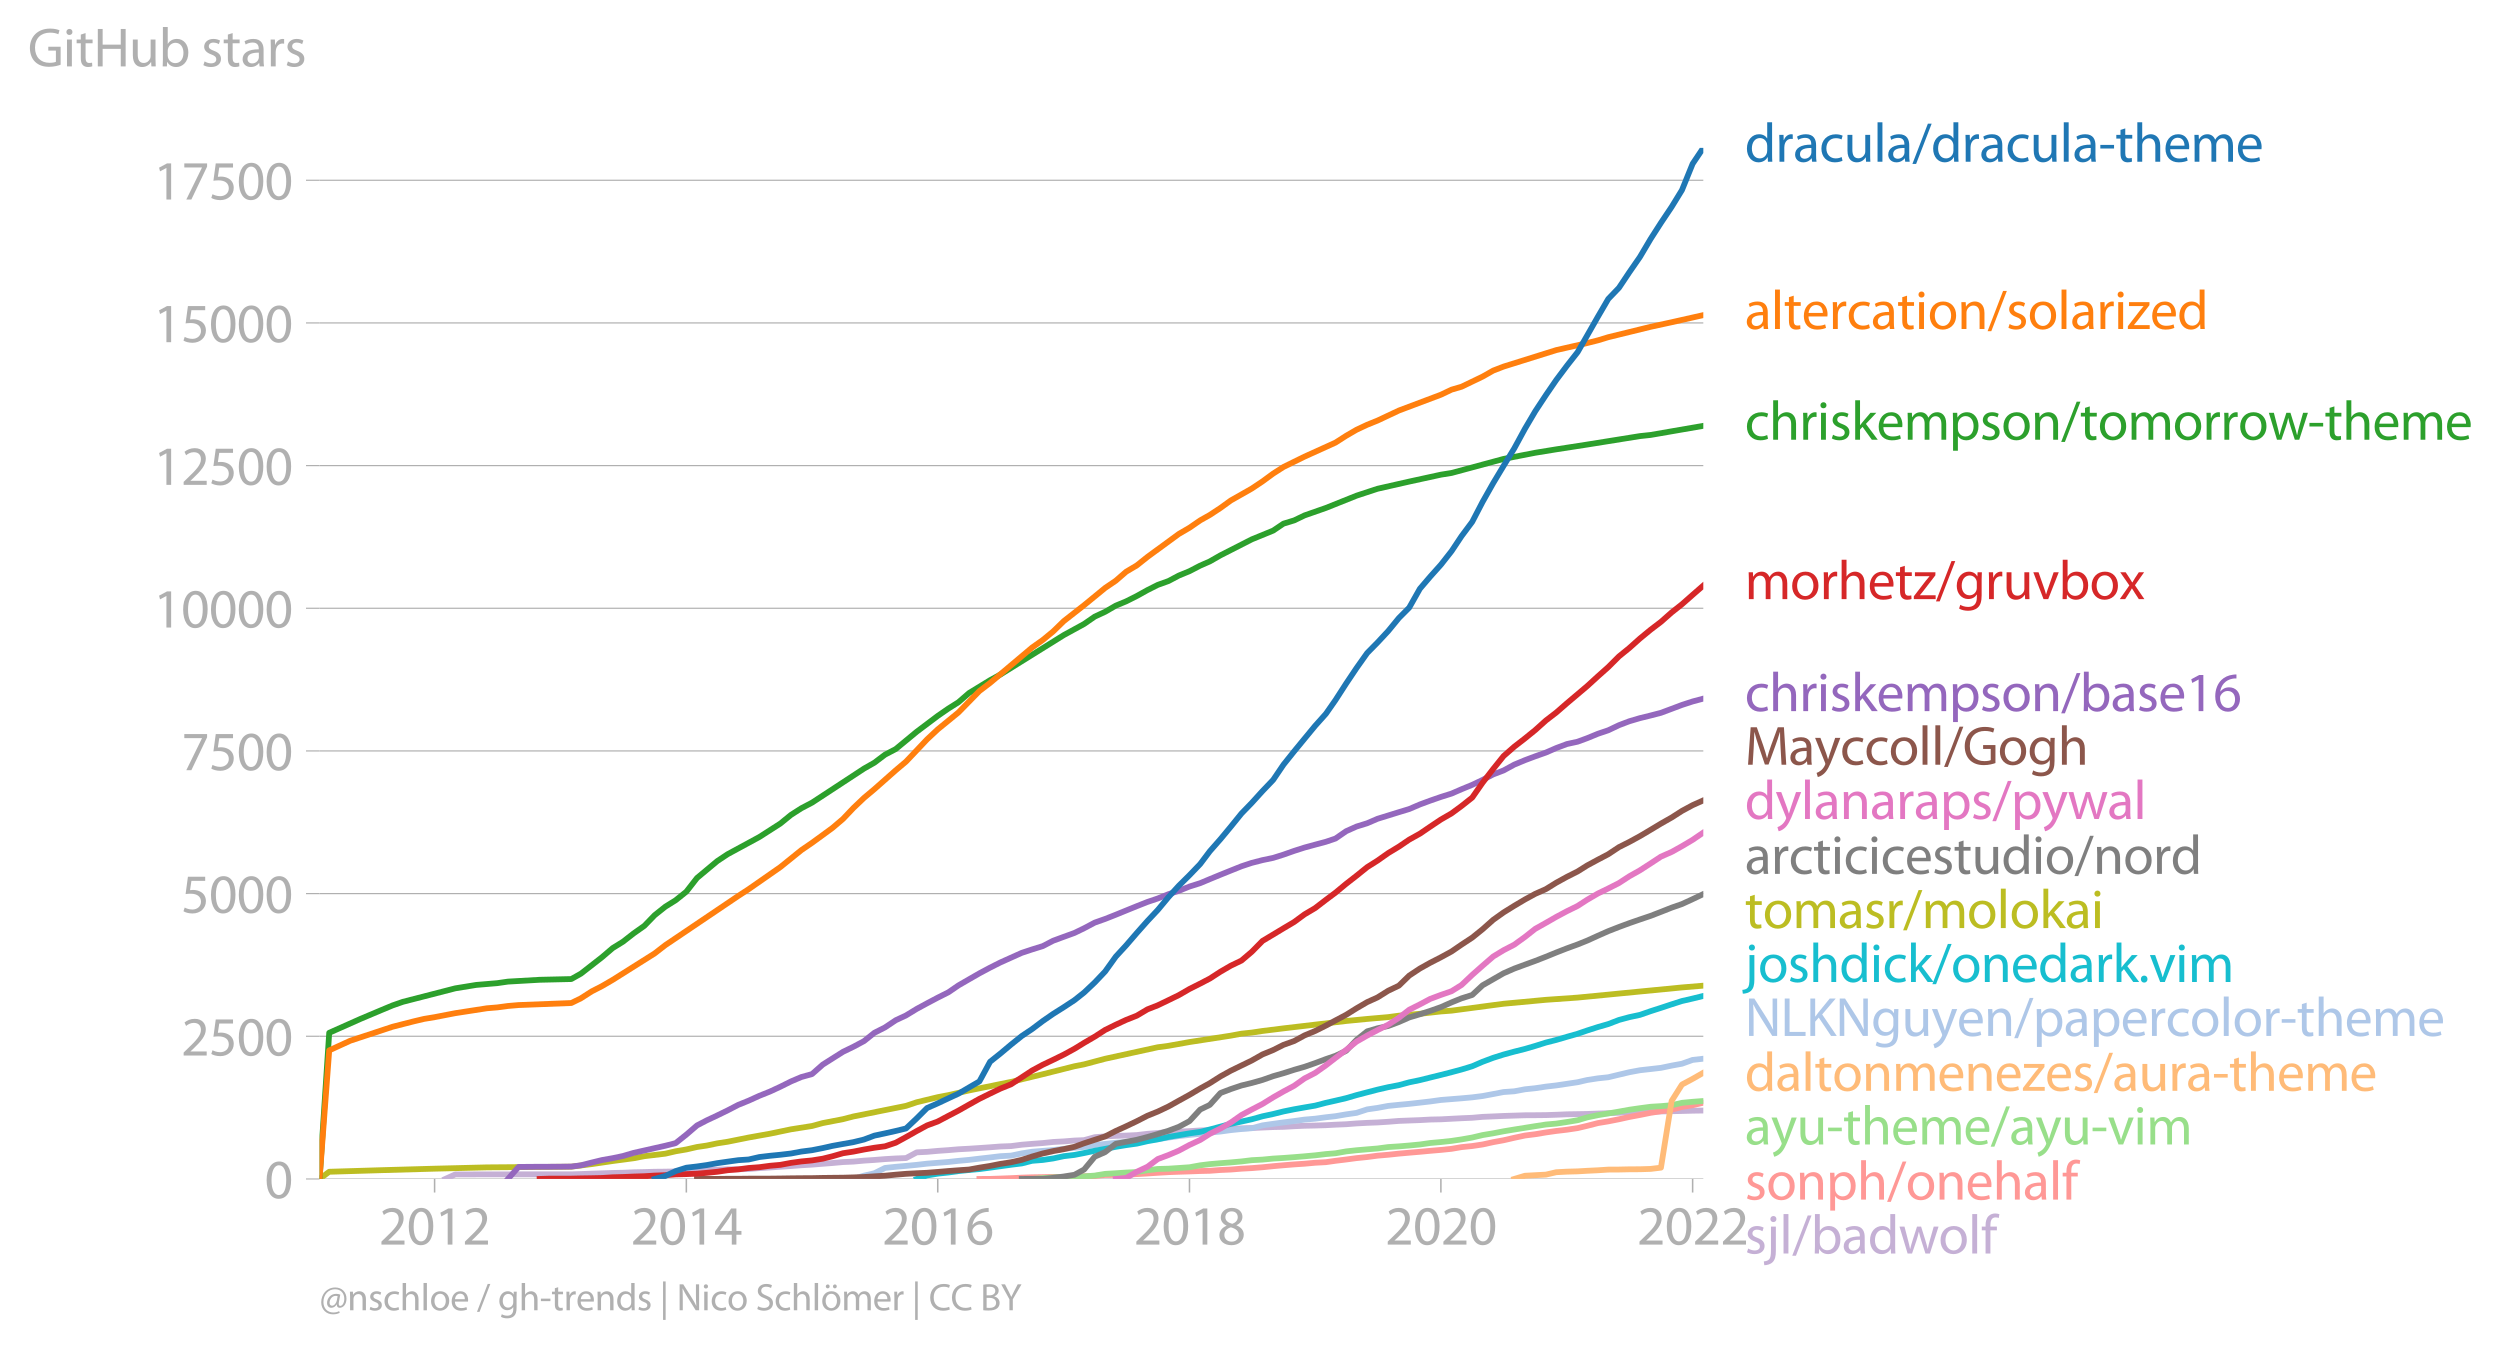 <?xml version="1.0" encoding="utf-8" standalone="no"?>
<!DOCTYPE svg PUBLIC "-//W3C//DTD SVG 1.1//EN"
  "http://www.w3.org/Graphics/SVG/1.1/DTD/svg11.dtd">
<svg xmlns:xlink="http://www.w3.org/1999/xlink" width="645.21pt" height="347.796pt" viewBox="0 0 645.21 347.796" xmlns="http://www.w3.org/2000/svg" version="1.1">
 <defs>
  <style type="text/css">*{stroke-linejoin: round; stroke-linecap: butt}</style>
 </defs>
 <g id="figure_1">
  <g id="patch_1">
   <path d="M 0 347.796 
L 645.21 347.796 
L 645.21 0 
L 0 0 
L 0 347.796 
z
" style="fill: none"/>
  </g>
  <g id="axes_1">
   <g id="patch_2">
    <path d="M 82.476 304.269 
L 439.596 304.269 
L 439.596 38.157 
L 82.476 38.157 
L 82.476 304.269 
z
" style="fill: none"/>
   </g>
   <g id="matplotlib.axis_1">
    <g id="xtick_1">
     <g id="line2d_1">
      <defs>
       <path id="m8c88492913" d="M 0 0 
L 0 3.5 
" style="stroke: #b0b0b0; stroke-width: 0.4"/>
      </defs>
      <g>
       <use xlink:href="#m8c88492913" x="112.162" y="304.269" style="fill: #b0b0b0; stroke: #b0b0b0; stroke-width: 0.4"/>
      </g>
     </g>
     <g id="text_1">
      <!-- 2012 -->
      <g style="fill: #b0b0b0" transform="translate(97.799 321.209)scale(0.14 -0.14)">
       <defs>
        <path id="MyriadPro-Regular-32" d="M 2944 0 
L 2944 467 
L 1075 467 
L 1075 480 
L 1408 787 
C 2285 1632 2842 2253 2842 3021 
C 2842 3616 2464 4230 1568 4230 
C 1088 4230 678 4051 390 3808 
L 570 3411 
C 762 3571 1075 3763 1453 3763 
C 2074 3763 2278 3373 2278 2950 
C 2272 2323 1792 1786 730 774 
L 288 346 
L 288 0 
L 2944 0 
z
" transform="scale(0.016)"/>
        <path id="MyriadPro-Regular-30" d="M 1677 4230 
C 832 4230 230 3462 230 2067 
C 243 691 794 -70 1606 -70 
C 2528 -70 3053 710 3053 2125 
C 3053 3450 2554 4230 1677 4230 
z
M 1645 3795 
C 2227 3795 2490 3123 2490 2099 
C 2490 1037 2214 365 1638 365 
C 1126 365 794 979 794 2061 
C 794 3194 1152 3795 1645 3795 
z
" transform="scale(0.016)"/>
        <path id="MyriadPro-Regular-31" d="M 1510 0 
L 2054 0 
L 2054 4160 
L 1574 4160 
L 666 3674 
L 774 3245 
L 1498 3635 
L 1510 3635 
L 1510 0 
z
" transform="scale(0.016)"/>
       </defs>
       <use xlink:href="#MyriadPro-Regular-32"/>
       <use xlink:href="#MyriadPro-Regular-30" x="51.3"/>
       <use xlink:href="#MyriadPro-Regular-31" x="102.6"/>
       <use xlink:href="#MyriadPro-Regular-32" x="153.9"/>
      </g>
     </g>
    </g>
    <g id="xtick_2">
     <g id="line2d_2">
      <g>
       <use xlink:href="#m8c88492913" x="177.133" y="304.269" style="fill: #b0b0b0; stroke: #b0b0b0; stroke-width: 0.4"/>
      </g>
     </g>
     <g id="text_2">
      <!-- 2014 -->
      <g style="fill: #b0b0b0" transform="translate(162.77 321.209)scale(0.14 -0.14)">
       <defs>
        <path id="MyriadPro-Regular-34" d="M 2560 0 
L 2560 1133 
L 3142 1133 
L 3142 1574 
L 2560 1574 
L 2560 4160 
L 1952 4160 
L 96 1504 
L 96 1133 
L 2029 1133 
L 2029 0 
L 2560 0 
z
M 666 1574 
L 666 1587 
L 1683 3002 
C 1798 3194 1901 3373 2029 3616 
L 2048 3616 
C 2035 3398 2029 3181 2029 2963 
L 2029 1574 
L 666 1574 
z
" transform="scale(0.016)"/>
       </defs>
       <use xlink:href="#MyriadPro-Regular-32"/>
       <use xlink:href="#MyriadPro-Regular-30" x="51.3"/>
       <use xlink:href="#MyriadPro-Regular-31" x="102.6"/>
       <use xlink:href="#MyriadPro-Regular-34" x="153.9"/>
      </g>
     </g>
    </g>
    <g id="xtick_3">
     <g id="line2d_3">
      <g>
       <use xlink:href="#m8c88492913" x="242.016" y="304.269" style="fill: #b0b0b0; stroke: #b0b0b0; stroke-width: 0.4"/>
      </g>
     </g>
     <g id="text_3">
      <!-- 2016 -->
      <g style="fill: #b0b0b0" transform="translate(227.653 321.209)scale(0.14 -0.14)">
       <defs>
        <path id="MyriadPro-Regular-36" d="M 2662 4224 
C 2560 4224 2419 4218 2253 4192 
C 1728 4128 1267 3917 922 3578 
C 512 3168 218 2522 218 1702 
C 218 621 800 -70 1690 -70 
C 2554 -70 3072 634 3072 1395 
C 3072 2208 2554 2739 1818 2739 
C 1357 2739 1011 2522 813 2259 
L 794 2259 
C 890 2944 1357 3590 2240 3738 
C 2400 3763 2547 3770 2662 3763 
L 2662 4224 
z
M 1690 365 
C 1101 365 787 870 774 1555 
C 774 1658 800 1741 838 1805 
C 992 2106 1306 2317 1645 2317 
C 2163 2317 2502 1958 2502 1363 
C 2502 768 2176 365 1696 365 
L 1690 365 
z
" transform="scale(0.016)"/>
       </defs>
       <use xlink:href="#MyriadPro-Regular-32"/>
       <use xlink:href="#MyriadPro-Regular-30" x="51.3"/>
       <use xlink:href="#MyriadPro-Regular-31" x="102.6"/>
       <use xlink:href="#MyriadPro-Regular-36" x="153.9"/>
      </g>
     </g>
    </g>
    <g id="xtick_4">
     <g id="line2d_4">
      <g>
       <use xlink:href="#m8c88492913" x="306.987" y="304.269" style="fill: #b0b0b0; stroke: #b0b0b0; stroke-width: 0.4"/>
      </g>
     </g>
     <g id="text_4">
      <!-- 2018 -->
      <g style="fill: #b0b0b0" transform="translate(292.624 321.209)scale(0.14 -0.14)">
       <defs>
        <path id="MyriadPro-Regular-38" d="M 1062 2170 
C 550 1952 237 1581 237 1056 
C 237 448 762 -70 1632 -70 
C 2426 -70 3046 416 3046 1139 
C 3046 1645 2726 2010 2208 2214 
L 2208 2234 
C 2720 2477 2893 2854 2893 3206 
C 2893 3725 2490 4230 1683 4230 
C 954 4230 397 3782 397 3123 
C 397 2765 595 2406 1056 2189 
L 1062 2170 
z
M 1645 339 
C 1114 339 794 710 813 1133 
C 813 1530 1075 1850 1562 1990 
C 2125 1830 2477 1587 2477 1082 
C 2477 659 2150 339 1645 339 
z
M 1651 3827 
C 2157 3827 2355 3482 2355 3149 
C 2355 2771 2080 2515 1722 2394 
C 1242 2522 928 2746 928 3162 
C 928 3520 1184 3827 1651 3827 
z
" transform="scale(0.016)"/>
       </defs>
       <use xlink:href="#MyriadPro-Regular-32"/>
       <use xlink:href="#MyriadPro-Regular-30" x="51.3"/>
       <use xlink:href="#MyriadPro-Regular-31" x="102.6"/>
       <use xlink:href="#MyriadPro-Regular-38" x="153.9"/>
      </g>
     </g>
    </g>
    <g id="xtick_5">
     <g id="line2d_5">
      <g>
       <use xlink:href="#m8c88492913" x="371.87" y="304.269" style="fill: #b0b0b0; stroke: #b0b0b0; stroke-width: 0.4"/>
      </g>
     </g>
     <g id="text_5">
      <!-- 2020 -->
      <g style="fill: #b0b0b0" transform="translate(357.507 321.209)scale(0.14 -0.14)">
       <use xlink:href="#MyriadPro-Regular-32"/>
       <use xlink:href="#MyriadPro-Regular-30" x="51.3"/>
       <use xlink:href="#MyriadPro-Regular-32" x="102.6"/>
       <use xlink:href="#MyriadPro-Regular-30" x="153.9"/>
      </g>
     </g>
    </g>
    <g id="xtick_6">
     <g id="line2d_6">
      <g>
       <use xlink:href="#m8c88492913" x="436.841" y="304.269" style="fill: #b0b0b0; stroke: #b0b0b0; stroke-width: 0.4"/>
      </g>
     </g>
     <g id="text_6">
      <!-- 2022 -->
      <g style="fill: #b0b0b0" transform="translate(422.478 321.209)scale(0.14 -0.14)">
       <use xlink:href="#MyriadPro-Regular-32"/>
       <use xlink:href="#MyriadPro-Regular-30" x="51.3"/>
       <use xlink:href="#MyriadPro-Regular-32" x="102.6"/>
       <use xlink:href="#MyriadPro-Regular-32" x="153.9"/>
      </g>
     </g>
    </g>
   </g>
   <g id="matplotlib.axis_2">
    <g id="ytick_1">
     <g id="line2d_7">
      <path d="M 82.476 304.269 
L 439.596 304.269 
" clip-path="url(#pcefa1f90af)" style="fill: none; stroke: #b0b0b0; stroke-width: 0.3; stroke-linecap: square"/>
     </g>
     <g id="line2d_8">
      <defs>
       <path id="m4b3c80ddf5" d="M 0 0 
L -3.5 0 
" style="stroke: #b0b0b0; stroke-width: 0.3"/>
      </defs>
      <g>
       <use xlink:href="#m4b3c80ddf5" x="82.476" y="304.269" style="fill: #b0b0b0; stroke: #b0b0b0; stroke-width: 0.3"/>
      </g>
     </g>
     <g id="text_7">
      <!-- 0 -->
      <g style="fill: #b0b0b0" transform="translate(68.295 309.239)scale(0.14 -0.14)">
       <use xlink:href="#MyriadPro-Regular-30"/>
      </g>
     </g>
    </g>
    <g id="ytick_2">
     <g id="line2d_9">
      <path d="M 82.476 267.448 
L 439.596 267.448 
" clip-path="url(#pcefa1f90af)" style="fill: none; stroke: #b0b0b0; stroke-width: 0.3; stroke-linecap: square"/>
     </g>
     <g id="line2d_10">
      <g>
       <use xlink:href="#m4b3c80ddf5" x="82.476" y="267.448" style="fill: #b0b0b0; stroke: #b0b0b0; stroke-width: 0.3"/>
      </g>
     </g>
     <g id="text_8">
      <!-- 2500 -->
      <g style="fill: #b0b0b0" transform="translate(46.75 272.418)scale(0.14 -0.14)">
       <defs>
        <path id="MyriadPro-Regular-35" d="M 2771 4160 
L 781 4160 
L 512 2163 
C 666 2182 851 2208 1088 2208 
C 1920 2208 2278 1824 2285 1286 
C 2285 730 1830 384 1299 384 
C 922 384 582 512 410 614 
L 269 186 
C 467 58 851 -70 1306 -70 
C 2208 -70 2854 538 2854 1350 
C 2854 1875 2586 2234 2259 2419 
C 2003 2573 1683 2643 1363 2643 
C 1210 2643 1120 2630 1024 2618 
L 1184 3686 
L 2771 3686 
L 2771 4160 
z
" transform="scale(0.016)"/>
       </defs>
       <use xlink:href="#MyriadPro-Regular-32"/>
       <use xlink:href="#MyriadPro-Regular-35" x="51.3"/>
       <use xlink:href="#MyriadPro-Regular-30" x="102.6"/>
       <use xlink:href="#MyriadPro-Regular-30" x="153.9"/>
      </g>
     </g>
    </g>
    <g id="ytick_3">
     <g id="line2d_11">
      <path d="M 82.476 230.627 
L 439.596 230.627 
" clip-path="url(#pcefa1f90af)" style="fill: none; stroke: #b0b0b0; stroke-width: 0.3; stroke-linecap: square"/>
     </g>
     <g id="line2d_12">
      <g>
       <use xlink:href="#m4b3c80ddf5" x="82.476" y="230.627" style="fill: #b0b0b0; stroke: #b0b0b0; stroke-width: 0.3"/>
      </g>
     </g>
     <g id="text_9">
      <!-- 5000 -->
      <g style="fill: #b0b0b0" transform="translate(46.75 235.597)scale(0.14 -0.14)">
       <use xlink:href="#MyriadPro-Regular-35"/>
       <use xlink:href="#MyriadPro-Regular-30" x="51.3"/>
       <use xlink:href="#MyriadPro-Regular-30" x="102.6"/>
       <use xlink:href="#MyriadPro-Regular-30" x="153.9"/>
      </g>
     </g>
    </g>
    <g id="ytick_4">
     <g id="line2d_13">
      <path d="M 82.476 193.806 
L 439.596 193.806 
" clip-path="url(#pcefa1f90af)" style="fill: none; stroke: #b0b0b0; stroke-width: 0.3; stroke-linecap: square"/>
     </g>
     <g id="line2d_14">
      <g>
       <use xlink:href="#m4b3c80ddf5" x="82.476" y="193.806" style="fill: #b0b0b0; stroke: #b0b0b0; stroke-width: 0.3"/>
      </g>
     </g>
     <g id="text_10">
      <!-- 7500 -->
      <g style="fill: #b0b0b0" transform="translate(46.75 198.776)scale(0.14 -0.14)">
       <defs>
        <path id="MyriadPro-Regular-37" d="M 365 4160 
L 365 3693 
L 2400 3693 
L 2400 3680 
L 595 0 
L 1178 0 
L 2989 3789 
L 2989 4160 
L 365 4160 
z
" transform="scale(0.016)"/>
       </defs>
       <use xlink:href="#MyriadPro-Regular-37"/>
       <use xlink:href="#MyriadPro-Regular-35" x="51.3"/>
       <use xlink:href="#MyriadPro-Regular-30" x="102.6"/>
       <use xlink:href="#MyriadPro-Regular-30" x="153.9"/>
      </g>
     </g>
    </g>
    <g id="ytick_5">
     <g id="line2d_15">
      <path d="M 82.476 156.985 
L 439.596 156.985 
" clip-path="url(#pcefa1f90af)" style="fill: none; stroke: #b0b0b0; stroke-width: 0.3; stroke-linecap: square"/>
     </g>
     <g id="line2d_16">
      <g>
       <use xlink:href="#m4b3c80ddf5" x="82.476" y="156.985" style="fill: #b0b0b0; stroke: #b0b0b0; stroke-width: 0.3"/>
      </g>
     </g>
     <g id="text_11">
      <!-- 10000 -->
      <g style="fill: #b0b0b0" transform="translate(39.568 161.955)scale(0.14 -0.14)">
       <use xlink:href="#MyriadPro-Regular-31"/>
       <use xlink:href="#MyriadPro-Regular-30" x="51.3"/>
       <use xlink:href="#MyriadPro-Regular-30" x="102.6"/>
       <use xlink:href="#MyriadPro-Regular-30" x="153.9"/>
       <use xlink:href="#MyriadPro-Regular-30" x="205.2"/>
      </g>
     </g>
    </g>
    <g id="ytick_6">
     <g id="line2d_17">
      <path d="M 82.476 120.165 
L 439.596 120.165 
" clip-path="url(#pcefa1f90af)" style="fill: none; stroke: #b0b0b0; stroke-width: 0.3; stroke-linecap: square"/>
     </g>
     <g id="line2d_18">
      <g>
       <use xlink:href="#m4b3c80ddf5" x="82.476" y="120.165" style="fill: #b0b0b0; stroke: #b0b0b0; stroke-width: 0.3"/>
      </g>
     </g>
     <g id="text_12">
      <!-- 12500 -->
      <g style="fill: #b0b0b0" transform="translate(39.568 125.135)scale(0.14 -0.14)">
       <use xlink:href="#MyriadPro-Regular-31"/>
       <use xlink:href="#MyriadPro-Regular-32" x="51.3"/>
       <use xlink:href="#MyriadPro-Regular-35" x="102.6"/>
       <use xlink:href="#MyriadPro-Regular-30" x="153.9"/>
       <use xlink:href="#MyriadPro-Regular-30" x="205.2"/>
      </g>
     </g>
    </g>
    <g id="ytick_7">
     <g id="line2d_19">
      <path d="M 82.476 83.344 
L 439.596 83.344 
" clip-path="url(#pcefa1f90af)" style="fill: none; stroke: #b0b0b0; stroke-width: 0.3; stroke-linecap: square"/>
     </g>
     <g id="line2d_20">
      <g>
       <use xlink:href="#m4b3c80ddf5" x="82.476" y="83.344" style="fill: #b0b0b0; stroke: #b0b0b0; stroke-width: 0.3"/>
      </g>
     </g>
     <g id="text_13">
      <!-- 15000 -->
      <g style="fill: #b0b0b0" transform="translate(39.568 88.314)scale(0.14 -0.14)">
       <use xlink:href="#MyriadPro-Regular-31"/>
       <use xlink:href="#MyriadPro-Regular-35" x="51.3"/>
       <use xlink:href="#MyriadPro-Regular-30" x="102.6"/>
       <use xlink:href="#MyriadPro-Regular-30" x="153.9"/>
       <use xlink:href="#MyriadPro-Regular-30" x="205.2"/>
      </g>
     </g>
    </g>
    <g id="ytick_8">
     <g id="line2d_21">
      <path d="M 82.476 46.523 
L 439.596 46.523 
" clip-path="url(#pcefa1f90af)" style="fill: none; stroke: #b0b0b0; stroke-width: 0.3; stroke-linecap: square"/>
     </g>
     <g id="line2d_22">
      <g>
       <use xlink:href="#m4b3c80ddf5" x="82.476" y="46.523" style="fill: #b0b0b0; stroke: #b0b0b0; stroke-width: 0.3"/>
      </g>
     </g>
     <g id="text_14">
      <!-- 17500 -->
      <g style="fill: #b0b0b0" transform="translate(39.568 51.493)scale(0.14 -0.14)">
       <use xlink:href="#MyriadPro-Regular-31"/>
       <use xlink:href="#MyriadPro-Regular-37" x="51.3"/>
       <use xlink:href="#MyriadPro-Regular-35" x="102.6"/>
       <use xlink:href="#MyriadPro-Regular-30" x="153.9"/>
       <use xlink:href="#MyriadPro-Regular-30" x="205.2"/>
      </g>
     </g>
    </g>
    <g id="text_15">
     <!-- GitHub stars -->
     <g style="fill: #b0b0b0" transform="translate(7.2 17.14)scale(0.14 -0.14)">
      <defs>
       <path id="MyriadPro-Regular-47" d="M 3770 2266 
L 2349 2266 
L 2349 1818 
L 3226 1818 
L 3226 531 
C 3098 467 2848 416 2483 416 
C 1478 416 819 1062 819 2157 
C 819 3238 1504 3891 2554 3891 
C 2989 3891 3277 3808 3507 3706 
L 3642 4160 
C 3456 4250 3066 4358 2566 4358 
C 1120 4358 237 3418 230 2131 
C 230 1459 461 883 832 525 
C 1254 122 1792 -45 2445 -45 
C 3027 -45 3520 102 3770 192 
L 3770 2266 
z
" transform="scale(0.016)"/>
       <path id="MyriadPro-Regular-69" d="M 1030 0 
L 1030 3098 
L 467 3098 
L 467 0 
L 1030 0 
z
M 749 4320 
C 544 4320 397 4166 397 3968 
C 397 3776 538 3622 736 3622 
C 960 3622 1101 3776 1094 3968 
C 1094 4166 960 4320 749 4320 
z
" transform="scale(0.016)"/>
       <path id="MyriadPro-Regular-74" d="M 595 3667 
L 595 3098 
L 115 3098 
L 115 2669 
L 595 2669 
L 595 979 
C 595 614 653 339 813 173 
C 947 19 1158 -70 1421 -70 
C 1638 -70 1811 -32 1920 13 
L 1894 435 
C 1811 410 1722 397 1568 397 
C 1254 397 1146 614 1146 998 
L 1146 2669 
L 1952 2669 
L 1952 3098 
L 1146 3098 
L 1146 3840 
L 595 3667 
z
" transform="scale(0.016)"/>
       <path id="MyriadPro-Regular-48" d="M 486 4314 
L 486 0 
L 1043 0 
L 1043 2022 
L 3130 2022 
L 3130 0 
L 3693 0 
L 3693 4314 
L 3130 4314 
L 3130 2509 
L 1043 2509 
L 1043 4314 
L 486 4314 
z
" transform="scale(0.016)"/>
       <path id="MyriadPro-Regular-75" d="M 3059 3098 
L 2496 3098 
L 2496 1197 
C 2496 1094 2477 992 2445 909 
C 2342 659 2080 397 1702 397 
C 1190 397 1011 794 1011 1382 
L 1011 3098 
L 448 3098 
L 448 1286 
C 448 198 1030 -70 1517 -70 
C 2067 -70 2394 256 2541 506 
L 2554 506 
L 2586 0 
L 3085 0 
C 3066 243 3059 525 3059 845 
L 3059 3098 
z
" transform="scale(0.016)"/>
       <path id="MyriadPro-Regular-62" d="M 467 800 
C 467 525 454 211 442 0 
L 928 0 
L 954 512 
L 973 512 
C 1203 102 1562 -70 2010 -70 
C 2701 -70 3398 480 3398 1587 
C 3405 2528 2861 3168 2093 3168 
C 1594 3168 1235 2944 1037 2598 
L 1024 2598 
L 1024 4544 
L 467 4544 
L 467 800 
z
M 1024 1798 
C 1024 1888 1043 1965 1056 2029 
C 1171 2458 1530 2720 1914 2720 
C 2515 2720 2835 2189 2835 1568 
C 2835 858 2483 378 1894 378 
C 1485 378 1158 646 1050 1037 
C 1037 1101 1024 1171 1024 1242 
L 1024 1798 
z
" transform="scale(0.016)"/>
       <path id="MyriadPro-Regular-20" transform="scale(0.016)"/>
       <path id="MyriadPro-Regular-73" d="M 250 147 
C 467 19 781 -70 1120 -70 
C 1856 -70 2278 320 2278 864 
C 2278 1325 2003 1594 1466 1798 
C 1062 1952 877 2067 877 2323 
C 877 2554 1062 2746 1395 2746 
C 1683 2746 1907 2643 2029 2566 
L 2170 2976 
C 1997 3078 1722 3168 1408 3168 
C 742 3168 339 2758 339 2259 
C 339 1888 602 1581 1158 1382 
C 1574 1229 1734 1082 1734 813 
C 1734 557 1542 352 1133 352 
C 851 352 557 467 390 576 
L 250 147 
z
" transform="scale(0.016)"/>
       <path id="MyriadPro-Regular-61" d="M 2643 1901 
C 2643 2522 2413 3168 1466 3168 
C 1075 3168 704 3059 448 2893 
L 576 2522 
C 794 2662 1094 2752 1382 2752 
C 2016 2752 2086 2291 2086 2035 
L 2086 1971 
C 890 1978 224 1568 224 819 
C 224 371 544 -70 1171 -70 
C 1613 -70 1946 147 2118 390 
L 2138 390 
L 2182 0 
L 2694 0 
C 2656 211 2643 474 2643 742 
L 2643 1901 
z
M 2099 1043 
C 2099 986 2086 922 2067 864 
C 1978 602 1722 346 1318 346 
C 1030 346 787 518 787 883 
C 787 1485 1485 1594 2099 1581 
L 2099 1043 
z
" transform="scale(0.016)"/>
       <path id="MyriadPro-Regular-72" d="M 467 0 
L 1024 0 
L 1024 1651 
C 1024 1747 1037 1837 1050 1914 
C 1126 2336 1408 2637 1805 2637 
C 1882 2637 1939 2630 1997 2618 
L 1997 3149 
C 1946 3162 1901 3168 1837 3168 
C 1459 3168 1120 2906 979 2490 
L 954 2490 
L 934 3098 
L 442 3098 
C 461 2810 467 2496 467 2131 
L 467 0 
z
" transform="scale(0.016)"/>
      </defs>
      <use xlink:href="#MyriadPro-Regular-47"/>
      <use xlink:href="#MyriadPro-Regular-69" x="64.6"/>
      <use xlink:href="#MyriadPro-Regular-74" x="88"/>
      <use xlink:href="#MyriadPro-Regular-48" x="121.1"/>
      <use xlink:href="#MyriadPro-Regular-75" x="186.3"/>
      <use xlink:href="#MyriadPro-Regular-62" x="241.4"/>
      <use xlink:href="#MyriadPro-Regular-20" x="298.3"/>
      <use xlink:href="#MyriadPro-Regular-73" x="319.5"/>
      <use xlink:href="#MyriadPro-Regular-74" x="359.1"/>
      <use xlink:href="#MyriadPro-Regular-61" x="392.2"/>
      <use xlink:href="#MyriadPro-Regular-72" x="440.4"/>
      <use xlink:href="#MyriadPro-Regular-73" x="473.1"/>
     </g>
    </g>
   </g>
   <g id="line2d_23">
    <path d="M 114.917 304.269 
L 117.495 303.106 
L 120.25 303.106 
L 122.917 303.091 
L 125.672 303.091 
L 128.338 303.091 
L 131.094 303.091 
L 133.849 303.076 
L 136.515 303.076 
L 139.271 303.076 
L 141.937 303.076 
L 144.692 303.076 
L 147.448 303.076 
L 149.936 303.002 
L 152.691 302.899 
L 155.358 302.811 
L 158.113 302.723 
L 160.78 302.664 
L 163.535 302.546 
L 166.29 302.487 
L 168.957 302.413 
L 171.712 302.384 
L 174.378 302.325 
L 177.133 302.237 
L 179.889 302.06 
L 182.377 301.942 
L 185.133 301.868 
L 187.799 301.78 
L 190.554 301.765 
L 193.221 301.706 
L 195.976 301.471 
L 198.731 301.309 
L 201.398 301.117 
L 204.153 300.94 
L 206.819 300.734 
L 209.575 300.572 
L 212.33 300.351 
L 214.819 300.16 
L 217.574 299.909 
L 220.24 299.792 
L 222.996 299.541 
L 225.662 299.365 
L 228.417 299.144 
L 231.173 298.982 
L 233.839 298.878 
L 236.594 297.406 
L 239.261 297.273 
L 242.016 297.023 
L 244.771 296.831 
L 247.349 296.61 
L 250.104 296.463 
L 252.77 296.286 
L 255.526 296.095 
L 258.192 295.889 
L 260.947 295.786 
L 263.703 295.432 
L 266.369 295.211 
L 269.124 295.005 
L 271.791 294.725 
L 274.546 294.578 
L 277.301 294.357 
L 279.79 294.254 
L 282.545 293.488 
L 285.212 293.282 
L 287.967 293.149 
L 290.633 293.076 
L 293.389 292.943 
L 296.144 292.619 
L 298.81 292.413 
L 301.566 292.118 
L 304.232 292.045 
L 306.987 291.927 
L 309.743 291.75 
L 312.231 291.676 
L 314.986 291.588 
L 317.653 291.352 
L 320.408 291.205 
L 323.075 291.131 
L 325.83 290.999 
L 328.585 290.881 
L 331.251 290.822 
L 334.007 290.66 
L 336.673 290.542 
L 339.428 290.483 
L 342.184 290.395 
L 344.672 290.262 
L 347.428 290.145 
L 350.094 289.938 
L 352.849 289.791 
L 355.516 289.688 
L 358.271 289.511 
L 361.026 289.29 
L 363.693 289.187 
L 366.448 289.084 
L 369.114 288.937 
L 371.87 288.878 
L 374.625 288.731 
L 377.202 288.598 
L 379.958 288.48 
L 382.624 288.245 
L 385.379 288.127 
L 388.046 288.009 
L 390.801 287.921 
L 393.556 287.832 
L 396.223 287.817 
L 398.978 287.788 
L 401.644 287.7 
L 404.4 287.582 
L 407.155 287.538 
L 409.644 287.493 
L 412.399 287.39 
L 415.065 287.302 
L 417.821 287.184 
L 420.487 287.066 
L 423.242 287.052 
L 425.998 286.934 
L 428.664 286.845 
L 431.419 286.786 
L 434.086 286.728 
L 436.841 286.654 
L 439.596 286.61 
" clip-path="url(#pcefa1f90af)" style="fill: none; stroke: #c5b0d5; stroke-width: 1.5; stroke-linecap: square"/>
   </g>
   <g id="line2d_24">
    <path d="M 252.77 304.269 
L 255.526 304.254 
L 258.192 304.166 
L 260.947 304.063 
L 263.703 303.93 
L 266.369 303.842 
L 269.124 303.798 
L 271.791 303.739 
L 274.546 303.739 
L 277.301 303.636 
L 279.79 303.562 
L 282.545 303.503 
L 285.212 303.238 
L 287.967 303.223 
L 290.633 303.179 
L 293.389 303.017 
L 296.144 302.855 
L 298.81 302.678 
L 301.566 302.516 
L 304.232 302.413 
L 306.987 302.325 
L 309.743 302.222 
L 312.231 302.163 
L 314.986 301.957 
L 317.653 301.839 
L 320.408 301.618 
L 323.075 301.471 
L 325.83 301.25 
L 328.585 300.97 
L 331.251 300.734 
L 334.007 300.513 
L 336.673 300.337 
L 339.428 300.086 
L 342.184 299.939 
L 344.672 299.585 
L 347.428 299.247 
L 350.094 298.893 
L 352.849 298.613 
L 355.516 298.26 
L 358.271 298.024 
L 361.026 297.73 
L 363.693 297.494 
L 366.448 297.258 
L 369.114 297.008 
L 371.87 296.772 
L 374.625 296.492 
L 377.202 296.051 
L 379.958 295.771 
L 382.624 295.373 
L 385.379 294.769 
L 388.046 294.283 
L 390.801 293.65 
L 393.556 293.061 
L 396.223 292.722 
L 398.978 292.265 
L 401.644 291.883 
L 404.4 291.558 
L 407.155 291.146 
L 409.644 290.557 
L 412.399 289.85 
L 415.065 289.408 
L 417.821 288.863 
L 420.487 288.274 
L 423.242 287.759 
L 425.998 287.199 
L 428.664 286.786 
L 431.419 286.404 
L 434.086 285.682 
L 436.841 285.24 
L 439.596 284.592 
" clip-path="url(#pcefa1f90af)" style="fill: none; stroke: #ff9896; stroke-width: 1.5; stroke-linecap: square"/>
   </g>
   <g id="line2d_25">
    <path d="M 266.369 304.269 
L 269.124 304.063 
L 271.791 303.886 
L 274.546 303.768 
L 277.301 303.739 
L 279.79 303.606 
L 282.545 303.4 
L 285.212 302.958 
L 287.967 302.796 
L 290.633 302.619 
L 293.389 302.487 
L 296.144 302.016 
L 298.81 301.692 
L 301.566 301.618 
L 304.232 301.441 
L 306.987 301.25 
L 309.743 300.749 
L 312.231 300.44 
L 314.986 300.204 
L 317.653 299.998 
L 320.408 299.747 
L 323.075 299.423 
L 325.83 299.276 
L 328.585 299.011 
L 331.251 298.849 
L 334.007 298.643 
L 336.673 298.422 
L 339.428 298.172 
L 342.184 297.847 
L 344.672 297.641 
L 347.428 297.155 
L 350.094 296.861 
L 352.849 296.625 
L 355.516 296.404 
L 358.271 296.036 
L 361.026 295.859 
L 363.693 295.638 
L 366.448 295.373 
L 369.114 294.99 
L 371.87 294.74 
L 374.625 294.445 
L 377.202 294.062 
L 379.958 293.576 
L 382.624 292.943 
L 385.379 292.486 
L 388.046 291.971 
L 390.801 291.514 
L 393.556 291.072 
L 396.223 290.645 
L 398.978 290.218 
L 401.644 289.983 
L 404.4 289.57 
L 407.155 289.114 
L 409.644 288.377 
L 412.399 287.803 
L 415.065 287.361 
L 417.821 286.89 
L 420.487 286.404 
L 423.242 286.006 
L 425.998 285.638 
L 428.664 285.476 
L 431.419 285.24 
L 434.086 284.621 
L 436.841 284.356 
L 439.596 284.15 
" clip-path="url(#pcefa1f90af)" style="fill: none; stroke: #98df8a; stroke-width: 1.5; stroke-linecap: square"/>
   </g>
   <g id="text_16">
    <!-- dracula/dracula-theme -->
    <g style="fill: #1f77b4" transform="translate(450.31 41.741)scale(0.14 -0.14)">
     <defs>
      <path id="MyriadPro-Regular-64" d="M 2579 4544 
L 2579 2694 
L 2566 2694 
C 2426 2944 2106 3168 1632 3168 
C 877 3168 237 2534 243 1504 
C 243 563 819 -70 1568 -70 
C 2074 -70 2451 192 2624 538 
L 2637 538 
L 2662 0 
L 3168 0 
C 3149 211 3142 525 3142 800 
L 3142 4544 
L 2579 4544 
z
M 2579 1299 
C 2579 1210 2573 1133 2554 1056 
C 2451 634 2106 384 1728 384 
C 1120 384 813 902 813 1530 
C 813 2214 1158 2726 1741 2726 
C 2163 2726 2470 2432 2554 2074 
C 2573 2003 2579 1907 2579 1837 
L 2579 1299 
z
" transform="scale(0.016)"/>
      <path id="MyriadPro-Regular-63" d="M 2579 538 
C 2419 467 2208 384 1888 384 
C 1274 384 813 826 813 1542 
C 813 2189 1197 2714 1907 2714 
C 2214 2714 2426 2643 2560 2566 
L 2688 3002 
C 2534 3078 2240 3162 1907 3162 
C 896 3162 243 2470 243 1517 
C 243 570 851 -70 1786 -70 
C 2202 -70 2528 38 2675 115 
L 2579 538 
z
" transform="scale(0.016)"/>
      <path id="MyriadPro-Regular-6c" d="M 467 0 
L 1030 0 
L 1030 4544 
L 467 4544 
L 467 0 
z
" transform="scale(0.016)"/>
      <path id="MyriadPro-Regular-2f" d="M 422 -256 
L 2214 4384 
L 1779 4384 
L -6 -256 
L 422 -256 
z
" transform="scale(0.016)"/>
      <path id="MyriadPro-Regular-2d" d="M 192 1939 
L 192 1523 
L 1773 1523 
L 1773 1939 
L 192 1939 
z
" transform="scale(0.016)"/>
      <path id="MyriadPro-Regular-68" d="M 467 0 
L 1030 0 
L 1030 1869 
C 1030 1978 1037 2061 1069 2138 
C 1171 2445 1459 2701 1824 2701 
C 2355 2701 2541 2278 2541 1779 
L 2541 0 
L 3104 0 
L 3104 1843 
C 3104 2912 2438 3168 2022 3168 
C 1811 3168 1613 3104 1446 3008 
C 1274 2912 1133 2771 1043 2611 
L 1030 2611 
L 1030 4544 
L 467 4544 
L 467 0 
z
" transform="scale(0.016)"/>
      <path id="MyriadPro-Regular-65" d="M 2957 1446 
C 2963 1504 2976 1594 2976 1709 
C 2976 2278 2707 3168 1696 3168 
C 794 3168 243 2432 243 1498 
C 243 563 813 -70 1766 -70 
C 2259 -70 2598 38 2797 128 
L 2701 531 
C 2490 442 2246 371 1843 371 
C 1280 371 794 685 781 1446 
L 2957 1446 
z
M 787 1850 
C 832 2240 1082 2765 1651 2765 
C 2285 2765 2438 2208 2432 1850 
L 787 1850 
z
" transform="scale(0.016)"/>
      <path id="MyriadPro-Regular-6d" d="M 467 0 
L 1018 0 
L 1018 1869 
C 1018 1965 1030 2061 1062 2144 
C 1152 2426 1408 2707 1760 2707 
C 2189 2707 2406 2349 2406 1856 
L 2406 0 
L 2957 0 
L 2957 1914 
C 2957 2016 2976 2118 3002 2195 
C 3098 2470 3347 2707 3667 2707 
C 4122 2707 4339 2349 4339 1754 
L 4339 0 
L 4890 0 
L 4890 1824 
C 4890 2899 4282 3168 3872 3168 
C 3578 3168 3373 3091 3187 2950 
C 3059 2854 2938 2720 2842 2547 
L 2829 2547 
C 2694 2912 2374 3168 1952 3168 
C 1440 3168 1152 2893 979 2598 
L 960 2598 
L 934 3098 
L 442 3098 
C 461 2842 467 2579 467 2259 
L 467 0 
z
" transform="scale(0.016)"/>
     </defs>
     <use xlink:href="#MyriadPro-Regular-64"/>
     <use xlink:href="#MyriadPro-Regular-72" x="56.4"/>
     <use xlink:href="#MyriadPro-Regular-61" x="89.1"/>
     <use xlink:href="#MyriadPro-Regular-63" x="137.3"/>
     <use xlink:href="#MyriadPro-Regular-75" x="182.1"/>
     <use xlink:href="#MyriadPro-Regular-6c" x="237.2"/>
     <use xlink:href="#MyriadPro-Regular-61" x="260.8"/>
     <use xlink:href="#MyriadPro-Regular-2f" x="309"/>
     <use xlink:href="#MyriadPro-Regular-64" x="343.3"/>
     <use xlink:href="#MyriadPro-Regular-72" x="399.7"/>
     <use xlink:href="#MyriadPro-Regular-61" x="432.4"/>
     <use xlink:href="#MyriadPro-Regular-63" x="480.6"/>
     <use xlink:href="#MyriadPro-Regular-75" x="525.4"/>
     <use xlink:href="#MyriadPro-Regular-6c" x="580.5"/>
     <use xlink:href="#MyriadPro-Regular-61" x="604.1"/>
     <use xlink:href="#MyriadPro-Regular-2d" x="652.3"/>
     <use xlink:href="#MyriadPro-Regular-74" x="683"/>
     <use xlink:href="#MyriadPro-Regular-68" x="716.1"/>
     <use xlink:href="#MyriadPro-Regular-65" x="771.6"/>
     <use xlink:href="#MyriadPro-Regular-6d" x="821.7"/>
     <use xlink:href="#MyriadPro-Regular-65" x="905.1"/>
    </g>
   </g>
   <g id="text_17">
    <!-- altercation/solarized -->
    <g style="fill: #ff7f0e" transform="translate(450.31 84.91)scale(0.14 -0.14)">
     <defs>
      <path id="MyriadPro-Regular-6f" d="M 1779 3168 
C 922 3168 243 2560 243 1523 
C 243 544 890 -70 1728 -70 
C 2477 -70 3270 429 3270 1574 
C 3270 2522 2669 3168 1779 3168 
z
M 1766 2746 
C 2432 2746 2694 2080 2694 1555 
C 2694 858 2291 352 1754 352 
C 1203 352 813 864 813 1542 
C 813 2131 1101 2746 1766 2746 
z
" transform="scale(0.016)"/>
      <path id="MyriadPro-Regular-6e" d="M 467 0 
L 1030 0 
L 1030 1862 
C 1030 1958 1043 2054 1069 2125 
C 1165 2438 1453 2701 1824 2701 
C 2355 2701 2541 2285 2541 1786 
L 2541 0 
L 3104 0 
L 3104 1850 
C 3104 2912 2438 3168 2010 3168 
C 1498 3168 1139 2880 986 2586 
L 973 2586 
L 941 3098 
L 442 3098 
C 461 2842 467 2579 467 2259 
L 467 0 
z
" transform="scale(0.016)"/>
      <path id="MyriadPro-Regular-7a" d="M 115 0 
L 2630 0 
L 2630 448 
L 819 448 
L 819 461 
C 960 621 1088 774 1216 947 
L 2598 2746 
L 2605 3098 
L 243 3098 
L 243 2643 
L 1920 2643 
L 1920 2630 
C 1779 2464 1651 2317 1517 2150 
L 115 326 
L 115 0 
z
" transform="scale(0.016)"/>
     </defs>
     <use xlink:href="#MyriadPro-Regular-61"/>
     <use xlink:href="#MyriadPro-Regular-6c" x="48.2"/>
     <use xlink:href="#MyriadPro-Regular-74" x="71.8"/>
     <use xlink:href="#MyriadPro-Regular-65" x="104.9"/>
     <use xlink:href="#MyriadPro-Regular-72" x="155"/>
     <use xlink:href="#MyriadPro-Regular-63" x="187.7"/>
     <use xlink:href="#MyriadPro-Regular-61" x="232.5"/>
     <use xlink:href="#MyriadPro-Regular-74" x="280.7"/>
     <use xlink:href="#MyriadPro-Regular-69" x="313.8"/>
     <use xlink:href="#MyriadPro-Regular-6f" x="337.2"/>
     <use xlink:href="#MyriadPro-Regular-6e" x="392.1"/>
     <use xlink:href="#MyriadPro-Regular-2f" x="447.6"/>
     <use xlink:href="#MyriadPro-Regular-73" x="481.9"/>
     <use xlink:href="#MyriadPro-Regular-6f" x="521.5"/>
     <use xlink:href="#MyriadPro-Regular-6c" x="576.4"/>
     <use xlink:href="#MyriadPro-Regular-61" x="600"/>
     <use xlink:href="#MyriadPro-Regular-72" x="648.2"/>
     <use xlink:href="#MyriadPro-Regular-69" x="680.9"/>
     <use xlink:href="#MyriadPro-Regular-7a" x="704.3"/>
     <use xlink:href="#MyriadPro-Regular-65" x="747.1"/>
     <use xlink:href="#MyriadPro-Regular-64" x="797.2"/>
    </g>
   </g>
   <g id="text_18">
    <!-- chriskempson/tomorrow-theme -->
    <g style="fill: #2ca02c" transform="translate(450.31 113.483)scale(0.14 -0.14)">
     <defs>
      <path id="MyriadPro-Regular-6b" d="M 1024 4544 
L 467 4544 
L 467 0 
L 1024 0 
L 1024 1165 
L 1312 1485 
L 2381 0 
L 3066 0 
L 1702 1824 
L 2899 3098 
L 2221 3098 
L 1312 2029 
C 1222 1920 1114 1786 1037 1677 
L 1024 1677 
L 1024 4544 
z
" transform="scale(0.016)"/>
      <path id="MyriadPro-Regular-70" d="M 467 -1267 
L 1024 -1267 
L 1024 416 
L 1037 416 
C 1222 109 1581 -70 1990 -70 
C 2720 -70 3398 480 3398 1594 
C 3398 2534 2835 3168 2086 3168 
C 1581 3168 1216 2944 986 2566 
L 973 2566 
L 947 3098 
L 442 3098 
C 454 2803 467 2483 467 2086 
L 467 -1267 
z
M 1024 1792 
C 1024 1869 1043 1952 1062 2022 
C 1171 2445 1530 2720 1914 2720 
C 2509 2720 2835 2189 2835 1568 
C 2835 858 2490 371 1894 371 
C 1491 371 1152 640 1050 1030 
C 1037 1101 1024 1178 1024 1261 
L 1024 1792 
z
" transform="scale(0.016)"/>
      <path id="MyriadPro-Regular-77" d="M 115 3098 
L 1050 0 
L 1562 0 
L 2061 1472 
C 2170 1805 2266 2125 2342 2496 
L 2355 2496 
C 2432 2131 2522 1824 2630 1478 
L 3104 0 
L 3616 0 
L 4614 3098 
L 4058 3098 
L 3616 1542 
C 3514 1178 3430 851 3379 538 
L 3360 538 
C 3290 851 3200 1178 3085 1549 
L 2605 3098 
L 2131 3098 
L 1626 1523 
C 1523 1184 1421 851 1350 538 
L 1331 538 
C 1274 858 1190 1178 1101 1523 
L 691 3098 
L 115 3098 
z
" transform="scale(0.016)"/>
     </defs>
     <use xlink:href="#MyriadPro-Regular-63"/>
     <use xlink:href="#MyriadPro-Regular-68" x="44.8"/>
     <use xlink:href="#MyriadPro-Regular-72" x="100.3"/>
     <use xlink:href="#MyriadPro-Regular-69" x="133"/>
     <use xlink:href="#MyriadPro-Regular-73" x="156.4"/>
     <use xlink:href="#MyriadPro-Regular-6b" x="196"/>
     <use xlink:href="#MyriadPro-Regular-65" x="242.9"/>
     <use xlink:href="#MyriadPro-Regular-6d" x="293"/>
     <use xlink:href="#MyriadPro-Regular-70" x="376.4"/>
     <use xlink:href="#MyriadPro-Regular-73" x="433.3"/>
     <use xlink:href="#MyriadPro-Regular-6f" x="472.9"/>
     <use xlink:href="#MyriadPro-Regular-6e" x="527.8"/>
     <use xlink:href="#MyriadPro-Regular-2f" x="583.3"/>
     <use xlink:href="#MyriadPro-Regular-74" x="617.6"/>
     <use xlink:href="#MyriadPro-Regular-6f" x="650.7"/>
     <use xlink:href="#MyriadPro-Regular-6d" x="705.6"/>
     <use xlink:href="#MyriadPro-Regular-6f" x="789"/>
     <use xlink:href="#MyriadPro-Regular-72" x="843.9"/>
     <use xlink:href="#MyriadPro-Regular-72" x="876.6"/>
     <use xlink:href="#MyriadPro-Regular-6f" x="909.3"/>
     <use xlink:href="#MyriadPro-Regular-77" x="964.2"/>
     <use xlink:href="#MyriadPro-Regular-2d" x="1037.8"/>
     <use xlink:href="#MyriadPro-Regular-74" x="1068.5"/>
     <use xlink:href="#MyriadPro-Regular-68" x="1101.6"/>
     <use xlink:href="#MyriadPro-Regular-65" x="1157.1"/>
     <use xlink:href="#MyriadPro-Regular-6d" x="1207.2"/>
     <use xlink:href="#MyriadPro-Regular-65" x="1290.6"/>
    </g>
   </g>
   <g id="text_19">
    <!-- morhetz/gruvbox -->
    <g style="fill: #d62728" transform="translate(450.31 154.63)scale(0.14 -0.14)">
     <defs>
      <path id="MyriadPro-Regular-67" d="M 3110 2246 
C 3110 2624 3123 2874 3136 3098 
L 2643 3098 
L 2618 2630 
L 2605 2630 
C 2470 2886 2176 3168 1638 3168 
C 928 3168 243 2573 243 1523 
C 243 666 794 13 1562 13 
C 2042 13 2374 243 2547 531 
L 2560 531 
L 2560 186 
C 2560 -595 2138 -896 1562 -896 
C 1178 -896 858 -781 653 -653 
L 512 -1082 
C 762 -1248 1171 -1338 1542 -1338 
C 1933 -1338 2368 -1248 2669 -966 
C 2970 -698 3110 -262 3110 448 
L 3110 2246 
z
M 2554 1318 
C 2554 1222 2541 1114 2509 1018 
C 2387 659 2074 442 1728 442 
C 1120 442 813 947 813 1555 
C 813 2272 1197 2726 1734 2726 
C 2144 2726 2419 2458 2522 2131 
C 2547 2054 2554 1971 2554 1875 
L 2554 1318 
z
" transform="scale(0.016)"/>
      <path id="MyriadPro-Regular-76" d="M 83 3098 
L 1261 0 
L 1798 0 
L 3014 3098 
L 2426 3098 
L 1824 1357 
C 1722 1075 1632 819 1562 563 
L 1542 563 
C 1478 819 1395 1075 1293 1357 
L 685 3098 
L 83 3098 
z
" transform="scale(0.016)"/>
      <path id="MyriadPro-Regular-78" d="M 102 3098 
L 1152 1581 
L 51 0 
L 672 0 
L 1120 698 
C 1235 883 1344 1043 1446 1235 
L 1459 1235 
C 1568 1050 1670 877 1792 698 
L 2246 0 
L 2886 0 
L 1798 1600 
L 2854 3098 
L 2246 3098 
L 1811 2438 
C 1709 2272 1606 2112 1504 1926 
L 1485 1926 
C 1382 2099 1286 2259 1171 2432 
L 730 3098 
L 102 3098 
z
" transform="scale(0.016)"/>
     </defs>
     <use xlink:href="#MyriadPro-Regular-6d"/>
     <use xlink:href="#MyriadPro-Regular-6f" x="83.4"/>
     <use xlink:href="#MyriadPro-Regular-72" x="138.3"/>
     <use xlink:href="#MyriadPro-Regular-68" x="171"/>
     <use xlink:href="#MyriadPro-Regular-65" x="226.5"/>
     <use xlink:href="#MyriadPro-Regular-74" x="276.6"/>
     <use xlink:href="#MyriadPro-Regular-7a" x="309.7"/>
     <use xlink:href="#MyriadPro-Regular-2f" x="352.5"/>
     <use xlink:href="#MyriadPro-Regular-67" x="386.8"/>
     <use xlink:href="#MyriadPro-Regular-72" x="442.7"/>
     <use xlink:href="#MyriadPro-Regular-75" x="475.4"/>
     <use xlink:href="#MyriadPro-Regular-76" x="530.5"/>
     <use xlink:href="#MyriadPro-Regular-62" x="578.6"/>
     <use xlink:href="#MyriadPro-Regular-6f" x="635.5"/>
     <use xlink:href="#MyriadPro-Regular-78" x="690.4"/>
    </g>
   </g>
   <g id="text_20">
    <!-- chriskempson/base16 -->
    <g style="fill: #9467bd" transform="translate(450.31 183.524)scale(0.14 -0.14)">
     <use xlink:href="#MyriadPro-Regular-63"/>
     <use xlink:href="#MyriadPro-Regular-68" x="44.8"/>
     <use xlink:href="#MyriadPro-Regular-72" x="100.3"/>
     <use xlink:href="#MyriadPro-Regular-69" x="133"/>
     <use xlink:href="#MyriadPro-Regular-73" x="156.4"/>
     <use xlink:href="#MyriadPro-Regular-6b" x="196"/>
     <use xlink:href="#MyriadPro-Regular-65" x="242.9"/>
     <use xlink:href="#MyriadPro-Regular-6d" x="293"/>
     <use xlink:href="#MyriadPro-Regular-70" x="376.4"/>
     <use xlink:href="#MyriadPro-Regular-73" x="433.3"/>
     <use xlink:href="#MyriadPro-Regular-6f" x="472.9"/>
     <use xlink:href="#MyriadPro-Regular-6e" x="527.8"/>
     <use xlink:href="#MyriadPro-Regular-2f" x="583.3"/>
     <use xlink:href="#MyriadPro-Regular-62" x="617.6"/>
     <use xlink:href="#MyriadPro-Regular-61" x="674.5"/>
     <use xlink:href="#MyriadPro-Regular-73" x="722.7"/>
     <use xlink:href="#MyriadPro-Regular-65" x="762.3"/>
     <use xlink:href="#MyriadPro-Regular-31" x="812.4"/>
     <use xlink:href="#MyriadPro-Regular-36" x="863.7"/>
    </g>
   </g>
   <g id="text_21">
    <!-- Mayccoll/Gogh -->
    <g style="fill: #8c564b" transform="translate(450.31 197.364)scale(0.14 -0.14)">
     <defs>
      <path id="MyriadPro-Regular-4d" d="M 4230 0 
L 4774 0 
L 4506 4314 
L 3795 4314 
L 3027 2227 
C 2835 1683 2682 1210 2573 774 
L 2554 774 
C 2445 1222 2298 1696 2118 2227 
L 1382 4314 
L 672 4314 
L 371 0 
L 902 0 
L 1018 1850 
C 1056 2496 1088 3219 1101 3757 
L 1114 3757 
C 1235 3245 1408 2688 1613 2080 
L 2310 26 
L 2733 26 
L 3494 2118 
C 3712 2707 3891 3251 4038 3757 
L 4058 3757 
C 4051 3219 4090 2496 4122 1894 
L 4230 0 
z
" transform="scale(0.016)"/>
      <path id="MyriadPro-Regular-79" d="M 58 3098 
L 1203 243 
C 1229 173 1242 128 1242 96 
C 1242 64 1222 19 1197 -38 
C 1069 -326 877 -544 723 -666 
C 557 -806 371 -896 230 -941 
L 371 -1414 
C 512 -1389 787 -1293 1062 -1050 
C 1446 -717 1722 -173 2125 890 
L 2970 3098 
L 2374 3098 
L 1760 1280 
C 1683 1056 1619 819 1562 634 
L 1549 634 
C 1498 819 1421 1062 1350 1267 
L 672 3098 
L 58 3098 
z
" transform="scale(0.016)"/>
     </defs>
     <use xlink:href="#MyriadPro-Regular-4d"/>
     <use xlink:href="#MyriadPro-Regular-61" x="80.4"/>
     <use xlink:href="#MyriadPro-Regular-79" x="128.6"/>
     <use xlink:href="#MyriadPro-Regular-63" x="175.7"/>
     <use xlink:href="#MyriadPro-Regular-63" x="220.5"/>
     <use xlink:href="#MyriadPro-Regular-6f" x="265.3"/>
     <use xlink:href="#MyriadPro-Regular-6c" x="320.2"/>
     <use xlink:href="#MyriadPro-Regular-6c" x="343.8"/>
     <use xlink:href="#MyriadPro-Regular-2f" x="367.4"/>
     <use xlink:href="#MyriadPro-Regular-47" x="401.7"/>
     <use xlink:href="#MyriadPro-Regular-6f" x="466.3"/>
     <use xlink:href="#MyriadPro-Regular-67" x="521.2"/>
     <use xlink:href="#MyriadPro-Regular-68" x="577.1"/>
    </g>
   </g>
   <g id="text_22">
    <!-- dylanaraps/pywal -->
    <g style="fill: #e377c2" transform="translate(450.31 211.364)scale(0.14 -0.14)">
     <use xlink:href="#MyriadPro-Regular-64"/>
     <use xlink:href="#MyriadPro-Regular-79" x="56.4"/>
     <use xlink:href="#MyriadPro-Regular-6c" x="103.5"/>
     <use xlink:href="#MyriadPro-Regular-61" x="127.1"/>
     <use xlink:href="#MyriadPro-Regular-6e" x="175.3"/>
     <use xlink:href="#MyriadPro-Regular-61" x="230.8"/>
     <use xlink:href="#MyriadPro-Regular-72" x="279"/>
     <use xlink:href="#MyriadPro-Regular-61" x="311.7"/>
     <use xlink:href="#MyriadPro-Regular-70" x="359.9"/>
     <use xlink:href="#MyriadPro-Regular-73" x="416.8"/>
     <use xlink:href="#MyriadPro-Regular-2f" x="456.4"/>
     <use xlink:href="#MyriadPro-Regular-70" x="490.7"/>
     <use xlink:href="#MyriadPro-Regular-79" x="547.6"/>
     <use xlink:href="#MyriadPro-Regular-77" x="594.7"/>
     <use xlink:href="#MyriadPro-Regular-61" x="668.3"/>
     <use xlink:href="#MyriadPro-Regular-6c" x="716.5"/>
    </g>
   </g>
   <g id="text_23">
    <!-- arcticicestudio/nord -->
    <g style="fill: #7f7f7f" transform="translate(450.31 225.524)scale(0.14 -0.14)">
     <use xlink:href="#MyriadPro-Regular-61"/>
     <use xlink:href="#MyriadPro-Regular-72" x="48.2"/>
     <use xlink:href="#MyriadPro-Regular-63" x="80.9"/>
     <use xlink:href="#MyriadPro-Regular-74" x="125.7"/>
     <use xlink:href="#MyriadPro-Regular-69" x="158.8"/>
     <use xlink:href="#MyriadPro-Regular-63" x="182.2"/>
     <use xlink:href="#MyriadPro-Regular-69" x="227"/>
     <use xlink:href="#MyriadPro-Regular-63" x="250.4"/>
     <use xlink:href="#MyriadPro-Regular-65" x="295.2"/>
     <use xlink:href="#MyriadPro-Regular-73" x="345.3"/>
     <use xlink:href="#MyriadPro-Regular-74" x="384.9"/>
     <use xlink:href="#MyriadPro-Regular-75" x="418"/>
     <use xlink:href="#MyriadPro-Regular-64" x="473.1"/>
     <use xlink:href="#MyriadPro-Regular-69" x="529.5"/>
     <use xlink:href="#MyriadPro-Regular-6f" x="552.9"/>
     <use xlink:href="#MyriadPro-Regular-2f" x="607.8"/>
     <use xlink:href="#MyriadPro-Regular-6e" x="642.1"/>
     <use xlink:href="#MyriadPro-Regular-6f" x="697.6"/>
     <use xlink:href="#MyriadPro-Regular-72" x="752.5"/>
     <use xlink:href="#MyriadPro-Regular-64" x="785.2"/>
    </g>
   </g>
   <g id="text_24">
    <!-- tomasr/molokai -->
    <g style="fill: #bcbd22" transform="translate(450.31 239.524)scale(0.14 -0.14)">
     <use xlink:href="#MyriadPro-Regular-74"/>
     <use xlink:href="#MyriadPro-Regular-6f" x="33.1"/>
     <use xlink:href="#MyriadPro-Regular-6d" x="88"/>
     <use xlink:href="#MyriadPro-Regular-61" x="171.4"/>
     <use xlink:href="#MyriadPro-Regular-73" x="219.6"/>
     <use xlink:href="#MyriadPro-Regular-72" x="259.2"/>
     <use xlink:href="#MyriadPro-Regular-2f" x="291.9"/>
     <use xlink:href="#MyriadPro-Regular-6d" x="326.2"/>
     <use xlink:href="#MyriadPro-Regular-6f" x="409.6"/>
     <use xlink:href="#MyriadPro-Regular-6c" x="464.5"/>
     <use xlink:href="#MyriadPro-Regular-6f" x="488.1"/>
     <use xlink:href="#MyriadPro-Regular-6b" x="543"/>
     <use xlink:href="#MyriadPro-Regular-61" x="589.9"/>
     <use xlink:href="#MyriadPro-Regular-69" x="638.1"/>
    </g>
   </g>
   <g id="text_25">
    <!-- joshdick/onedark.vim -->
    <g style="fill: #17becf" transform="translate(450.31 253.434)scale(0.14 -0.14)">
     <defs>
      <path id="MyriadPro-Regular-6a" d="M -230 -1350 
C 70 -1350 480 -1248 730 -998 
C 1005 -717 1101 -326 1101 275 
L 1101 3098 
L 538 3098 
L 538 493 
C 538 -250 480 -499 326 -672 
C 192 -819 -32 -890 -288 -909 
L -230 -1350 
z
M 826 4320 
C 614 4320 467 4166 467 3968 
C 467 3782 602 3622 813 3622 
C 1037 3622 1171 3782 1165 3968 
C 1165 4166 1030 4320 826 4320 
z
" transform="scale(0.016)"/>
      <path id="MyriadPro-Regular-2e" d="M 710 -70 
C 947 -70 1094 102 1094 333 
C 1094 570 941 736 717 736 
C 493 736 333 570 333 333 
C 333 102 486 -70 704 -70 
L 710 -70 
z
" transform="scale(0.016)"/>
     </defs>
     <use xlink:href="#MyriadPro-Regular-6a"/>
     <use xlink:href="#MyriadPro-Regular-6f" x="24.3"/>
     <use xlink:href="#MyriadPro-Regular-73" x="79.2"/>
     <use xlink:href="#MyriadPro-Regular-68" x="118.8"/>
     <use xlink:href="#MyriadPro-Regular-64" x="174.3"/>
     <use xlink:href="#MyriadPro-Regular-69" x="230.7"/>
     <use xlink:href="#MyriadPro-Regular-63" x="254.1"/>
     <use xlink:href="#MyriadPro-Regular-6b" x="298.9"/>
     <use xlink:href="#MyriadPro-Regular-2f" x="345.8"/>
     <use xlink:href="#MyriadPro-Regular-6f" x="380.1"/>
     <use xlink:href="#MyriadPro-Regular-6e" x="435"/>
     <use xlink:href="#MyriadPro-Regular-65" x="490.5"/>
     <use xlink:href="#MyriadPro-Regular-64" x="540.6"/>
     <use xlink:href="#MyriadPro-Regular-61" x="597"/>
     <use xlink:href="#MyriadPro-Regular-72" x="645.2"/>
     <use xlink:href="#MyriadPro-Regular-6b" x="677.9"/>
     <use xlink:href="#MyriadPro-Regular-2e" x="724.8"/>
     <use xlink:href="#MyriadPro-Regular-76" x="745.5"/>
     <use xlink:href="#MyriadPro-Regular-69" x="793.6"/>
     <use xlink:href="#MyriadPro-Regular-6d" x="817"/>
    </g>
   </g>
   <g id="text_26">
    <!-- NLKNguyen/papercolor-theme -->
    <g style="fill: #aec7e8" transform="translate(450.31 267.364)scale(0.14 -0.14)">
     <defs>
      <path id="MyriadPro-Regular-4e" d="M 1011 0 
L 1011 1843 
C 1011 2560 998 3078 966 3622 
L 986 3629 
C 1203 3162 1491 2669 1792 2189 
L 3162 0 
L 3725 0 
L 3725 4314 
L 3200 4314 
L 3200 2509 
C 3200 1837 3213 1312 3264 736 
L 3251 730 
C 3046 1171 2797 1626 2477 2131 
L 1094 4314 
L 486 4314 
L 486 0 
L 1011 0 
z
" transform="scale(0.016)"/>
      <path id="MyriadPro-Regular-4c" d="M 486 0 
L 2886 0 
L 2886 467 
L 1043 467 
L 1043 4314 
L 486 4314 
L 486 0 
z
" transform="scale(0.016)"/>
      <path id="MyriadPro-Regular-4b" d="M 486 0 
L 1043 0 
L 1043 1645 
L 1453 2118 
L 2874 0 
L 3533 0 
L 1850 2483 
L 3411 4314 
L 2720 4314 
L 1402 2694 
C 1293 2554 1178 2400 1062 2234 
L 1043 2234 
L 1043 4314 
L 486 4314 
L 486 0 
z
" transform="scale(0.016)"/>
     </defs>
     <use xlink:href="#MyriadPro-Regular-4e"/>
     <use xlink:href="#MyriadPro-Regular-4c" x="65.8"/>
     <use xlink:href="#MyriadPro-Regular-4b" x="113"/>
     <use xlink:href="#MyriadPro-Regular-4e" x="167.2"/>
     <use xlink:href="#MyriadPro-Regular-67" x="233"/>
     <use xlink:href="#MyriadPro-Regular-75" x="288.9"/>
     <use xlink:href="#MyriadPro-Regular-79" x="344"/>
     <use xlink:href="#MyriadPro-Regular-65" x="391.1"/>
     <use xlink:href="#MyriadPro-Regular-6e" x="441.2"/>
     <use xlink:href="#MyriadPro-Regular-2f" x="496.7"/>
     <use xlink:href="#MyriadPro-Regular-70" x="531"/>
     <use xlink:href="#MyriadPro-Regular-61" x="587.9"/>
     <use xlink:href="#MyriadPro-Regular-70" x="636.1"/>
     <use xlink:href="#MyriadPro-Regular-65" x="693"/>
     <use xlink:href="#MyriadPro-Regular-72" x="743.1"/>
     <use xlink:href="#MyriadPro-Regular-63" x="775.8"/>
     <use xlink:href="#MyriadPro-Regular-6f" x="820.6"/>
     <use xlink:href="#MyriadPro-Regular-6c" x="875.5"/>
     <use xlink:href="#MyriadPro-Regular-6f" x="899.1"/>
     <use xlink:href="#MyriadPro-Regular-72" x="954"/>
     <use xlink:href="#MyriadPro-Regular-2d" x="986.7"/>
     <use xlink:href="#MyriadPro-Regular-74" x="1017.4"/>
     <use xlink:href="#MyriadPro-Regular-68" x="1050.5"/>
     <use xlink:href="#MyriadPro-Regular-65" x="1106"/>
     <use xlink:href="#MyriadPro-Regular-6d" x="1156.1"/>
     <use xlink:href="#MyriadPro-Regular-65" x="1239.5"/>
    </g>
   </g>
   <g id="text_27">
    <!-- daltonmenezes/aura-theme -->
    <g style="fill: #ffbb78" transform="translate(450.31 281.524)scale(0.14 -0.14)">
     <use xlink:href="#MyriadPro-Regular-64"/>
     <use xlink:href="#MyriadPro-Regular-61" x="56.4"/>
     <use xlink:href="#MyriadPro-Regular-6c" x="104.6"/>
     <use xlink:href="#MyriadPro-Regular-74" x="128.2"/>
     <use xlink:href="#MyriadPro-Regular-6f" x="161.3"/>
     <use xlink:href="#MyriadPro-Regular-6e" x="216.2"/>
     <use xlink:href="#MyriadPro-Regular-6d" x="271.7"/>
     <use xlink:href="#MyriadPro-Regular-65" x="355.1"/>
     <use xlink:href="#MyriadPro-Regular-6e" x="405.2"/>
     <use xlink:href="#MyriadPro-Regular-65" x="460.7"/>
     <use xlink:href="#MyriadPro-Regular-7a" x="510.8"/>
     <use xlink:href="#MyriadPro-Regular-65" x="553.6"/>
     <use xlink:href="#MyriadPro-Regular-73" x="603.7"/>
     <use xlink:href="#MyriadPro-Regular-2f" x="643.3"/>
     <use xlink:href="#MyriadPro-Regular-61" x="677.6"/>
     <use xlink:href="#MyriadPro-Regular-75" x="725.8"/>
     <use xlink:href="#MyriadPro-Regular-72" x="780.9"/>
     <use xlink:href="#MyriadPro-Regular-61" x="813.6"/>
     <use xlink:href="#MyriadPro-Regular-2d" x="861.8"/>
     <use xlink:href="#MyriadPro-Regular-74" x="892.5"/>
     <use xlink:href="#MyriadPro-Regular-68" x="925.6"/>
     <use xlink:href="#MyriadPro-Regular-65" x="981.1"/>
     <use xlink:href="#MyriadPro-Regular-6d" x="1031.2"/>
     <use xlink:href="#MyriadPro-Regular-65" x="1114.6"/>
    </g>
   </g>
   <g id="text_28">
    <!-- ayu-theme/ayu-vim -->
    <g style="fill: #98df8a" transform="translate(450.31 295.364)scale(0.14 -0.14)">
     <use xlink:href="#MyriadPro-Regular-61"/>
     <use xlink:href="#MyriadPro-Regular-79" x="48.2"/>
     <use xlink:href="#MyriadPro-Regular-75" x="95.3"/>
     <use xlink:href="#MyriadPro-Regular-2d" x="150.4"/>
     <use xlink:href="#MyriadPro-Regular-74" x="181.1"/>
     <use xlink:href="#MyriadPro-Regular-68" x="214.2"/>
     <use xlink:href="#MyriadPro-Regular-65" x="269.7"/>
     <use xlink:href="#MyriadPro-Regular-6d" x="319.8"/>
     <use xlink:href="#MyriadPro-Regular-65" x="403.2"/>
     <use xlink:href="#MyriadPro-Regular-2f" x="453.3"/>
     <use xlink:href="#MyriadPro-Regular-61" x="487.6"/>
     <use xlink:href="#MyriadPro-Regular-79" x="535.8"/>
     <use xlink:href="#MyriadPro-Regular-75" x="582.9"/>
     <use xlink:href="#MyriadPro-Regular-2d" x="638"/>
     <use xlink:href="#MyriadPro-Regular-76" x="668.7"/>
     <use xlink:href="#MyriadPro-Regular-69" x="716.8"/>
     <use xlink:href="#MyriadPro-Regular-6d" x="740.2"/>
    </g>
   </g>
   <g id="text_29">
    <!-- sonph/onehalf -->
    <g style="fill: #ff9896" transform="translate(450.31 309.601)scale(0.14 -0.14)">
     <defs>
      <path id="MyriadPro-Regular-66" d="M 1082 0 
L 1082 2669 
L 1830 2669 
L 1830 3098 
L 1082 3098 
L 1082 3264 
C 1082 3738 1203 4160 1683 4160 
C 1843 4160 1958 4128 2042 4090 
L 2118 4525 
C 2010 4570 1837 4614 1638 4614 
C 1376 4614 1094 4531 883 4326 
C 621 4077 525 3680 525 3245 
L 525 3098 
L 90 3098 
L 90 2669 
L 525 2669 
L 525 0 
L 1082 0 
z
" transform="scale(0.016)"/>
     </defs>
     <use xlink:href="#MyriadPro-Regular-73"/>
     <use xlink:href="#MyriadPro-Regular-6f" x="39.6"/>
     <use xlink:href="#MyriadPro-Regular-6e" x="94.5"/>
     <use xlink:href="#MyriadPro-Regular-70" x="150"/>
     <use xlink:href="#MyriadPro-Regular-68" x="206.9"/>
     <use xlink:href="#MyriadPro-Regular-2f" x="262.4"/>
     <use xlink:href="#MyriadPro-Regular-6f" x="296.7"/>
     <use xlink:href="#MyriadPro-Regular-6e" x="351.6"/>
     <use xlink:href="#MyriadPro-Regular-65" x="407.1"/>
     <use xlink:href="#MyriadPro-Regular-68" x="457.2"/>
     <use xlink:href="#MyriadPro-Regular-61" x="512.7"/>
     <use xlink:href="#MyriadPro-Regular-6c" x="560.9"/>
     <use xlink:href="#MyriadPro-Regular-66" x="584.5"/>
    </g>
   </g>
   <g id="text_30">
    <!-- sjl/badwolf -->
    <g style="fill: #c5b0d5" transform="translate(450.31 323.51)scale(0.14 -0.14)">
     <use xlink:href="#MyriadPro-Regular-73"/>
     <use xlink:href="#MyriadPro-Regular-6a" x="39.6"/>
     <use xlink:href="#MyriadPro-Regular-6c" x="63.9"/>
     <use xlink:href="#MyriadPro-Regular-2f" x="87.5"/>
     <use xlink:href="#MyriadPro-Regular-62" x="121.8"/>
     <use xlink:href="#MyriadPro-Regular-61" x="178.7"/>
     <use xlink:href="#MyriadPro-Regular-64" x="226.9"/>
     <use xlink:href="#MyriadPro-Regular-77" x="283.3"/>
     <use xlink:href="#MyriadPro-Regular-6f" x="356.9"/>
     <use xlink:href="#MyriadPro-Regular-6c" x="411.8"/>
     <use xlink:href="#MyriadPro-Regular-66" x="435.4"/>
    </g>
   </g>
   <g id="text_31">
    <!-- @nschloe / gh-trends | Nico Schlömer | CC BY -->
    <g style="fill: #b0b0b0" transform="translate(82.476 338.167)scale(0.097 -0.097)">
     <defs>
      <path id="MyriadPro-Regular-40" d="M 2867 1632 
C 2797 1235 2458 762 2086 762 
C 1805 762 1664 966 1664 1248 
C 1664 1869 2118 2400 2682 2400 
C 2829 2400 2938 2374 3002 2355 
L 2867 1632 
z
M 3251 -141 
C 2989 -288 2650 -365 2285 -365 
C 1338 -365 640 301 640 1370 
C 640 2669 1517 3501 2560 3501 
C 3552 3501 4109 2829 4109 1901 
C 4109 1158 3744 723 3418 730 
C 3206 736 3130 960 3226 1446 
L 3443 2605 
C 3277 2682 3034 2739 2758 2739 
C 1869 2739 1242 2016 1242 1222 
C 1242 717 1562 416 1933 416 
C 2317 416 2611 602 2835 979 
L 2861 979 
C 2842 589 3078 416 3334 416 
C 3936 416 4474 979 4474 1939 
C 4474 3008 3725 3795 2611 3795 
C 1190 3795 275 2650 275 1331 
C 275 96 1165 -672 2214 -672 
C 2643 -672 3002 -602 3354 -416 
L 3251 -141 
z
" transform="scale(0.016)"/>
      <path id="MyriadPro-Regular-7c" d="M 550 4800 
L 550 -1600 
L 979 -1600 
L 979 4800 
L 550 4800 
z
" transform="scale(0.016)"/>
      <path id="MyriadPro-Regular-53" d="M 269 211 
C 499 58 954 -70 1370 -70 
C 2387 -70 2880 512 2880 1178 
C 2880 1811 2509 2163 1779 2445 
C 1184 2675 922 2874 922 3277 
C 922 3571 1146 3923 1734 3923 
C 2125 3923 2413 3795 2554 3718 
L 2707 4173 
C 2515 4282 2195 4384 1754 4384 
C 915 4384 358 3885 358 3213 
C 358 2605 794 2240 1498 1990 
C 2080 1766 2310 1536 2310 1133 
C 2310 698 1978 397 1408 397 
C 1024 397 659 525 410 678 
L 269 211 
z
" transform="scale(0.016)"/>
      <path id="MyriadPro-Regular-f6" d="M 1165 3648 
C 1350 3648 1478 3802 1478 3974 
C 1478 4160 1344 4301 1165 4301 
C 986 4301 838 4154 838 3974 
C 838 3802 973 3648 1158 3648 
L 1165 3648 
z
M 2349 3648 
C 2534 3648 2662 3802 2662 3974 
C 2662 4160 2528 4301 2349 4301 
C 2170 4301 2029 4154 2029 3974 
C 2029 3802 2157 3648 2342 3648 
L 2349 3648 
z
M 1779 3168 
C 922 3168 243 2560 243 1523 
C 243 544 890 -70 1728 -70 
C 2477 -70 3270 429 3270 1574 
C 3270 2522 2669 3168 1779 3168 
z
M 1766 2746 
C 2432 2746 2694 2080 2694 1555 
C 2694 858 2291 352 1754 352 
C 1203 352 813 864 813 1542 
C 813 2131 1101 2746 1766 2746 
z
" transform="scale(0.016)"/>
      <path id="MyriadPro-Regular-43" d="M 3386 582 
C 3162 474 2816 403 2477 403 
C 1427 403 819 1082 819 2138 
C 819 3270 1491 3917 2502 3917 
C 2861 3917 3162 3840 3373 3738 
L 3507 4192 
C 3360 4269 3021 4384 2483 4384 
C 1146 4384 230 3469 230 2118 
C 230 704 1146 -70 2362 -70 
C 2886 -70 3296 38 3501 141 
L 3386 582 
z
" transform="scale(0.016)"/>
      <path id="MyriadPro-Regular-42" d="M 486 13 
C 672 -13 966 -38 1350 -38 
C 2054 -38 2541 90 2842 365 
C 3059 576 3206 858 3206 1229 
C 3206 1869 2726 2208 2317 2310 
L 2317 2323 
C 2771 2490 3046 2854 3046 3270 
C 3046 3610 2912 3866 2688 4032 
C 2419 4250 2061 4346 1504 4346 
C 1114 4346 730 4307 486 4256 
L 486 13 
z
M 1043 3878 
C 1133 3898 1280 3917 1536 3917 
C 2099 3917 2483 3718 2483 3213 
C 2483 2797 2138 2490 1549 2490 
L 1043 2490 
L 1043 3878 
z
M 1043 2067 
L 1504 2067 
C 2112 2067 2618 1824 2618 1235 
C 2618 608 2086 397 1510 397 
C 1312 397 1152 403 1043 422 
L 1043 2067 
z
" transform="scale(0.016)"/>
      <path id="MyriadPro-Regular-59" d="M 2010 0 
L 2010 1837 
L 3456 4314 
L 2822 4314 
L 2202 3123 
C 2035 2797 1888 2515 1766 2234 
L 1754 2234 
C 1619 2534 1491 2797 1325 3123 
L 717 4314 
L 83 4314 
L 1446 1830 
L 1446 0 
L 2010 0 
z
" transform="scale(0.016)"/>
     </defs>
     <use xlink:href="#MyriadPro-Regular-40"/>
     <use xlink:href="#MyriadPro-Regular-6e" x="73.7"/>
     <use xlink:href="#MyriadPro-Regular-73" x="129.2"/>
     <use xlink:href="#MyriadPro-Regular-63" x="168.8"/>
     <use xlink:href="#MyriadPro-Regular-68" x="213.6"/>
     <use xlink:href="#MyriadPro-Regular-6c" x="269.1"/>
     <use xlink:href="#MyriadPro-Regular-6f" x="292.7"/>
     <use xlink:href="#MyriadPro-Regular-65" x="347.6"/>
     <use xlink:href="#MyriadPro-Regular-20" x="397.7"/>
     <use xlink:href="#MyriadPro-Regular-2f" x="418.9"/>
     <use xlink:href="#MyriadPro-Regular-20" x="453.2"/>
     <use xlink:href="#MyriadPro-Regular-67" x="474.4"/>
     <use xlink:href="#MyriadPro-Regular-68" x="530.3"/>
     <use xlink:href="#MyriadPro-Regular-2d" x="585.8"/>
     <use xlink:href="#MyriadPro-Regular-74" x="616.5"/>
     <use xlink:href="#MyriadPro-Regular-72" x="649.6"/>
     <use xlink:href="#MyriadPro-Regular-65" x="682.3"/>
     <use xlink:href="#MyriadPro-Regular-6e" x="732.4"/>
     <use xlink:href="#MyriadPro-Regular-64" x="787.9"/>
     <use xlink:href="#MyriadPro-Regular-73" x="844.3"/>
     <use xlink:href="#MyriadPro-Regular-20" x="883.9"/>
     <use xlink:href="#MyriadPro-Regular-7c" x="905.1"/>
     <use xlink:href="#MyriadPro-Regular-20" x="929"/>
     <use xlink:href="#MyriadPro-Regular-4e" x="950.2"/>
     <use xlink:href="#MyriadPro-Regular-69" x="1016"/>
     <use xlink:href="#MyriadPro-Regular-63" x="1039.4"/>
     <use xlink:href="#MyriadPro-Regular-6f" x="1084.2"/>
     <use xlink:href="#MyriadPro-Regular-20" x="1139.1"/>
     <use xlink:href="#MyriadPro-Regular-53" x="1160.3"/>
     <use xlink:href="#MyriadPro-Regular-63" x="1209.6"/>
     <use xlink:href="#MyriadPro-Regular-68" x="1254.4"/>
     <use xlink:href="#MyriadPro-Regular-6c" x="1309.9"/>
     <use xlink:href="#MyriadPro-Regular-f6" x="1333.5"/>
     <use xlink:href="#MyriadPro-Regular-6d" x="1388.4"/>
     <use xlink:href="#MyriadPro-Regular-65" x="1471.8"/>
     <use xlink:href="#MyriadPro-Regular-72" x="1521.9"/>
     <use xlink:href="#MyriadPro-Regular-20" x="1554.6"/>
     <use xlink:href="#MyriadPro-Regular-7c" x="1575.8"/>
     <use xlink:href="#MyriadPro-Regular-20" x="1599.7"/>
     <use xlink:href="#MyriadPro-Regular-43" x="1620.9"/>
     <use xlink:href="#MyriadPro-Regular-43" x="1678.9"/>
     <use xlink:href="#MyriadPro-Regular-20" x="1736.9"/>
     <use xlink:href="#MyriadPro-Regular-42" x="1758.1"/>
     <use xlink:href="#MyriadPro-Regular-59" x="1812.3"/>
    </g>
   </g>
   <g id="line2d_26">
    <path d="M 390.801 304.269 
L 393.556 303.444 
L 396.223 303.297 
L 398.978 303.15 
L 401.644 302.531 
L 404.4 302.384 
L 407.155 302.31 
L 409.644 302.163 
L 412.399 302.03 
L 415.065 301.854 
L 417.821 301.839 
L 420.487 301.78 
L 423.242 301.765 
L 425.998 301.677 
L 428.664 301.353 
L 431.419 284.135 
L 434.086 279.908 
L 436.841 278.436 
L 439.596 276.86 
" clip-path="url(#pcefa1f90af)" style="fill: none; stroke: #ffbb78; stroke-width: 1.5; stroke-linecap: square"/>
   </g>
   <g id="line2d_27">
    <path d="M 214.819 304.269 
L 217.574 304.254 
L 220.24 304.254 
L 222.996 303.415 
L 225.662 302.796 
L 228.417 301.426 
L 231.173 301.132 
L 233.839 300.896 
L 236.594 300.631 
L 239.261 300.322 
L 242.016 300.101 
L 244.771 299.88 
L 247.349 299.6 
L 250.104 299.35 
L 252.77 299.026 
L 255.526 298.716 
L 258.192 298.392 
L 260.947 298.245 
L 263.703 297.671 
L 266.369 297.244 
L 269.124 297.023 
L 271.791 296.817 
L 274.546 296.492 
L 277.301 296.227 
L 279.79 296.006 
L 282.545 295.55 
L 285.212 295.226 
L 287.967 294.931 
L 290.633 294.725 
L 293.389 294.475 
L 296.144 294.254 
L 298.81 293.989 
L 301.566 293.591 
L 304.232 293.208 
L 306.987 292.899 
L 309.743 292.619 
L 312.231 292.295 
L 314.986 292.03 
L 317.653 291.662 
L 320.408 291.382 
L 323.075 291.176 
L 325.83 290.439 
L 328.585 290.041 
L 331.251 289.673 
L 334.007 289.32 
L 336.673 288.952 
L 339.428 288.716 
L 342.184 288.348 
L 344.672 288.068 
L 347.428 287.597 
L 350.094 287.214 
L 352.849 286.315 
L 355.516 285.932 
L 358.271 285.417 
L 361.026 285.137 
L 363.693 284.887 
L 366.448 284.577 
L 369.114 284.268 
L 371.87 283.885 
L 374.625 283.664 
L 377.202 283.458 
L 379.958 283.207 
L 382.624 282.869 
L 385.379 282.353 
L 388.046 281.838 
L 390.801 281.646 
L 393.556 281.131 
L 396.223 280.851 
L 398.978 280.439 
L 401.644 280.129 
L 404.4 279.717 
L 407.155 279.304 
L 409.644 278.73 
L 412.399 278.303 
L 415.065 278.023 
L 417.821 277.36 
L 420.487 276.727 
L 423.242 276.212 
L 425.998 275.902 
L 428.664 275.593 
L 431.419 275.019 
L 434.086 274.532 
L 436.841 273.546 
L 439.596 273.236 
" clip-path="url(#pcefa1f90af)" style="fill: none; stroke: #aec7e8; stroke-width: 1.5; stroke-linecap: square"/>
   </g>
   <g id="line2d_28">
    <path d="M 236.594 304.269 
L 239.261 303.356 
L 242.016 302.899 
L 244.771 302.605 
L 247.349 302.237 
L 250.104 301.957 
L 252.77 301.721 
L 255.526 301.353 
L 258.192 300.985 
L 260.947 300.602 
L 263.703 300.263 
L 266.369 299.585 
L 269.124 299.365 
L 271.791 298.982 
L 274.546 298.392 
L 277.301 298.068 
L 279.79 297.582 
L 282.545 296.993 
L 285.212 296.507 
L 287.967 295.977 
L 290.633 295.535 
L 293.389 295.152 
L 296.144 294.519 
L 298.81 294.048 
L 301.566 293.429 
L 304.232 292.972 
L 306.987 292.501 
L 309.743 292.118 
L 312.231 291.5 
L 314.986 290.763 
L 317.653 290.041 
L 320.408 289.452 
L 323.075 288.863 
L 325.83 288.097 
L 328.585 287.508 
L 331.251 286.845 
L 334.007 286.286 
L 336.673 285.814 
L 339.428 285.343 
L 342.184 284.621 
L 344.672 284.062 
L 347.428 283.414 
L 350.094 282.633 
L 352.849 281.911 
L 355.516 281.219 
L 358.271 280.586 
L 361.026 280.056 
L 363.693 279.334 
L 366.448 278.76 
L 369.114 278.097 
L 371.87 277.419 
L 374.625 276.712 
L 377.202 276.02 
L 379.958 275.181 
L 382.624 274.032 
L 385.379 273.001 
L 388.046 272.161 
L 390.801 271.41 
L 393.556 270.718 
L 396.223 269.937 
L 398.978 269.068 
L 401.644 268.391 
L 404.4 267.581 
L 407.155 266.8 
L 409.644 265.946 
L 412.399 265.062 
L 415.065 264.296 
L 417.821 263.236 
L 420.487 262.514 
L 423.242 261.925 
L 425.998 260.968 
L 428.664 260.113 
L 431.419 259.2 
L 434.086 258.346 
L 436.841 257.713 
L 439.596 257.035 
" clip-path="url(#pcefa1f90af)" style="fill: none; stroke: #17becf; stroke-width: 1.5; stroke-linecap: square"/>
   </g>
   <g id="line2d_29">
    <path d="M 82.476 304.269 
L 84.965 302.413 
L 98.564 302.001 
L 112.162 301.618 
L 125.672 301.279 
L 147.448 301.102 
L 152.691 300.44 
L 158.113 299.644 
L 163.535 298.923 
L 166.29 298.392 
L 171.712 297.744 
L 174.378 297.126 
L 177.133 296.654 
L 179.889 296.021 
L 182.377 295.653 
L 185.133 295.079 
L 187.799 294.666 
L 193.221 293.576 
L 198.731 292.589 
L 204.153 291.455 
L 209.575 290.601 
L 212.33 289.85 
L 217.574 288.834 
L 220.24 288.142 
L 233.839 285.402 
L 236.594 284.474 
L 242.016 283.163 
L 244.771 282.633 
L 250.104 281.425 
L 260.947 279.216 
L 269.124 277.243 
L 277.301 275.181 
L 279.79 274.695 
L 285.212 273.251 
L 298.81 270.276 
L 301.566 269.908 
L 306.987 268.936 
L 317.653 267.286 
L 320.408 266.771 
L 323.075 266.491 
L 325.83 266.078 
L 331.251 265.401 
L 347.428 263.501 
L 352.849 262.971 
L 358.271 262.499 
L 361.026 262.131 
L 366.448 261.645 
L 371.87 261.041 
L 374.625 260.835 
L 388.046 259.053 
L 398.978 258.037 
L 407.155 257.462 
L 434.086 254.841 
L 439.596 254.384 
L 439.596 254.384 
" clip-path="url(#pcefa1f90af)" style="fill: none; stroke: #bcbd22; stroke-width: 1.5; stroke-linecap: square"/>
   </g>
   <g id="line2d_30">
    <path d="M 263.703 304.269 
L 266.369 304.254 
L 269.124 304.254 
L 271.791 303.989 
L 274.546 303.636 
L 277.301 303.194 
L 279.79 301.839 
L 282.545 298.525 
L 285.212 297.347 
L 287.967 295.196 
L 290.633 294.681 
L 293.389 294.165 
L 296.144 293.444 
L 298.81 292.678 
L 301.566 291.824 
L 304.232 290.822 
L 306.987 289.349 
L 309.743 286.359 
L 312.231 285.152 
L 314.986 282.088 
L 317.653 281.072 
L 320.408 280.144 
L 323.075 279.496 
L 325.83 278.715 
L 328.585 277.743 
L 331.251 276.977 
L 334.007 276.094 
L 336.673 275.328 
L 339.428 274.37 
L 342.184 273.339 
L 344.672 272.485 
L 347.428 271.189 
L 350.094 268.376 
L 352.849 266.167 
L 355.516 265.386 
L 358.271 264.797 
L 361.026 263.766 
L 363.693 262.588 
L 366.448 261.763 
L 369.114 260.894 
L 371.87 259.922 
L 374.625 258.7 
L 377.202 257.654 
L 379.958 256.785 
L 382.624 254.296 
L 385.379 252.72 
L 388.046 251.188 
L 390.801 249.98 
L 393.556 248.964 
L 396.223 247.992 
L 398.978 246.917 
L 401.644 245.827 
L 404.4 244.752 
L 407.155 243.75 
L 409.644 242.749 
L 412.399 241.497 
L 415.065 240.319 
L 417.821 239.243 
L 420.487 238.257 
L 423.242 237.299 
L 425.998 236.371 
L 428.664 235.34 
L 431.419 234.25 
L 434.086 233.323 
L 436.841 232.056 
L 439.596 230.745 
" clip-path="url(#pcefa1f90af)" style="fill: none; stroke: #7f7f7f; stroke-width: 1.5; stroke-linecap: square"/>
   </g>
   <g id="line2d_31">
    <path d="M 287.967 304.269 
L 290.633 304.019 
L 293.389 302.413 
L 296.144 301.117 
L 298.81 299.129 
L 301.566 298.098 
L 304.232 296.964 
L 306.987 295.491 
L 309.743 294.21 
L 312.231 292.634 
L 314.986 291.249 
L 317.653 289.703 
L 320.408 287.773 
L 323.075 286.345 
L 325.83 284.916 
L 328.585 283.207 
L 331.251 281.69 
L 334.007 280.218 
L 336.673 278.332 
L 339.428 276.904 
L 342.184 274.96 
L 344.672 273.03 
L 347.428 270.954 
L 350.094 268.833 
L 352.849 267.257 
L 355.516 265.857 
L 358.271 264.458 
L 361.026 262.676 
L 363.693 260.599 
L 366.448 259.215 
L 369.114 257.801 
L 371.87 256.77 
L 374.625 255.813 
L 377.202 254.207 
L 379.958 251.6 
L 382.624 249.244 
L 385.379 246.858 
L 388.046 245.238 
L 390.801 243.809 
L 393.556 241.821 
L 396.223 239.715 
L 398.978 238.168 
L 401.644 236.636 
L 404.4 235.164 
L 407.155 233.809 
L 409.644 232.203 
L 412.399 230.598 
L 415.065 229.302 
L 417.821 227.903 
L 420.487 226.165 
L 423.242 224.618 
L 425.998 222.836 
L 428.664 221.083 
L 431.419 219.876 
L 434.086 218.388 
L 436.841 216.753 
L 439.596 214.868 
" clip-path="url(#pcefa1f90af)" style="fill: none; stroke: #e377c2; stroke-width: 1.5; stroke-linecap: square"/>
   </g>
   <g id="line2d_32">
    <path d="M 179.889 304.269 
L 182.377 304.254 
L 185.133 304.254 
L 187.799 304.225 
L 190.554 304.225 
L 193.221 304.195 
L 195.976 304.181 
L 198.731 304.181 
L 201.398 304.151 
L 204.153 304.107 
L 206.819 304.078 
L 209.575 304.063 
L 212.33 304.004 
L 214.819 303.974 
L 217.574 303.945 
L 220.24 303.871 
L 222.996 303.768 
L 225.662 303.592 
L 228.417 303.43 
L 231.173 303.164 
L 233.839 302.944 
L 236.594 302.796 
L 239.261 302.678 
L 242.016 302.457 
L 244.771 302.222 
L 247.349 302.03 
L 250.104 301.839 
L 252.77 301.353 
L 255.526 300.911 
L 258.192 300.381 
L 260.947 299.954 
L 263.703 299.335 
L 266.369 298.481 
L 269.124 297.685 
L 271.791 297.082 
L 274.546 296.581 
L 277.301 295.977 
L 279.79 295.064 
L 282.545 294.165 
L 285.212 293.296 
L 287.967 291.883 
L 290.633 290.675 
L 293.389 289.364 
L 296.144 287.95 
L 298.81 286.875 
L 301.566 285.564 
L 304.232 284.076 
L 306.987 282.559 
L 309.743 280.925 
L 312.231 279.555 
L 314.986 277.802 
L 317.653 276.329 
L 320.408 274.989 
L 323.075 273.693 
L 325.83 272.132 
L 328.585 270.998 
L 331.251 269.657 
L 334.007 268.671 
L 336.673 267.227 
L 339.428 266.078 
L 342.184 264.694 
L 344.672 263.354 
L 347.428 261.896 
L 350.094 260.231 
L 352.849 258.626 
L 355.516 257.418 
L 358.271 255.695 
L 361.026 254.384 
L 363.693 251.792 
L 366.448 249.966 
L 369.114 248.478 
L 371.87 247.064 
L 374.625 245.562 
L 377.202 243.794 
L 379.958 241.983 
L 382.624 239.832 
L 385.379 237.388 
L 388.046 235.488 
L 390.801 233.779 
L 393.556 232.144 
L 396.223 230.686 
L 398.978 229.464 
L 401.644 227.814 
L 404.4 226.297 
L 407.155 224.913 
L 409.644 223.351 
L 412.399 221.864 
L 415.065 220.465 
L 417.821 218.638 
L 420.487 217.298 
L 423.242 215.796 
L 425.998 214.161 
L 428.664 212.556 
L 431.419 210.994 
L 434.086 209.286 
L 436.841 207.798 
L 439.596 206.561 
" clip-path="url(#pcefa1f90af)" style="fill: none; stroke: #8c564b; stroke-width: 1.5; stroke-linecap: square"/>
   </g>
   <g id="line2d_33">
    <path d="M 131.094 304.269 
L 133.849 301.161 
L 136.515 301.147 
L 139.271 301.117 
L 141.937 301.117 
L 144.692 301.102 
L 147.448 301.073 
L 149.936 300.749 
L 152.691 300.042 
L 155.358 299.394 
L 158.113 298.908 
L 160.78 298.348 
L 163.535 297.538 
L 166.29 296.92 
L 168.957 296.316 
L 171.712 295.697 
L 174.378 295.02 
L 177.133 292.825 
L 179.889 290.454 
L 182.377 289.158 
L 185.133 287.862 
L 187.799 286.566 
L 190.554 285.137 
L 193.221 284.062 
L 195.976 282.81 
L 198.731 281.705 
L 201.398 280.468 
L 204.153 279.098 
L 206.819 277.964 
L 209.575 277.198 
L 212.33 274.768 
L 214.819 273.192 
L 217.574 271.454 
L 220.24 270.158 
L 222.996 268.685 
L 225.662 266.55 
L 228.417 265.151 
L 231.173 263.309 
L 233.839 262.058 
L 236.594 260.379 
L 239.261 258.935 
L 242.016 257.477 
L 244.771 256.093 
L 247.349 254.325 
L 250.104 252.735 
L 252.77 251.203 
L 255.526 249.73 
L 258.192 248.39 
L 260.947 247.152 
L 263.703 245.915 
L 266.369 245.032 
L 269.124 244.177 
L 271.791 242.793 
L 274.546 241.777 
L 277.301 240.775 
L 279.79 239.567 
L 282.545 238.109 
L 285.212 237.167 
L 287.967 236.077 
L 290.633 234.987 
L 293.389 233.867 
L 296.144 232.778 
L 298.81 231.879 
L 301.566 230.775 
L 304.232 229.906 
L 306.987 228.801 
L 309.743 227.932 
L 312.231 226.886 
L 314.986 225.752 
L 317.653 224.677 
L 320.408 223.572 
L 323.075 222.689 
L 325.83 221.982 
L 328.585 221.407 
L 331.251 220.568 
L 334.007 219.596 
L 336.673 218.741 
L 339.428 217.99 
L 342.184 217.254 
L 344.672 216.414 
L 347.428 214.514 
L 350.094 213.321 
L 352.849 212.467 
L 355.516 211.318 
L 358.271 210.464 
L 361.026 209.61 
L 363.693 208.8 
L 366.448 207.622 
L 369.114 206.635 
L 371.87 205.677 
L 374.625 204.808 
L 377.202 203.689 
L 379.958 202.555 
L 382.624 201.288 
L 385.379 199.86 
L 388.046 198.843 
L 390.801 197.341 
L 393.556 196.192 
L 396.223 195.191 
L 398.978 194.219 
L 401.644 193.055 
L 404.4 192.024 
L 407.155 191.42 
L 409.644 190.507 
L 412.399 189.373 
L 415.065 188.475 
L 417.821 187.164 
L 420.487 186.148 
L 423.242 185.338 
L 425.998 184.66 
L 428.664 183.968 
L 431.419 182.937 
L 434.086 181.935 
L 436.841 181.037 
L 439.596 180.3 
" clip-path="url(#pcefa1f90af)" style="fill: none; stroke: #9467bd; stroke-width: 1.5; stroke-linecap: square"/>
   </g>
   <g id="line2d_34">
    <path d="M 139.271 304.269 
L 141.937 304.181 
L 144.692 304.181 
L 147.448 304.181 
L 149.936 304.122 
L 152.691 304.078 
L 155.358 304.019 
L 158.113 303.842 
L 160.78 303.768 
L 163.535 303.65 
L 166.29 303.562 
L 168.957 303.4 
L 171.712 303.297 
L 174.378 303.091 
L 177.133 303.017 
L 179.889 302.914 
L 182.377 302.693 
L 185.133 302.413 
L 187.799 302.016 
L 190.554 301.795 
L 193.221 301.441 
L 195.976 301.235 
L 198.731 300.867 
L 201.398 300.631 
L 204.153 300.116 
L 206.819 299.747 
L 209.575 299.482 
L 212.33 299.04 
L 214.819 298.422 
L 217.574 297.627 
L 220.24 297.214 
L 222.996 296.669 
L 225.662 296.213 
L 228.417 295.844 
L 231.173 294.917 
L 233.839 293.458 
L 236.594 291.897 
L 239.261 290.454 
L 242.016 289.438 
L 244.771 287.979 
L 247.349 286.639 
L 250.104 285.078 
L 252.77 283.59 
L 255.526 282.235 
L 258.192 280.954 
L 260.947 279.835 
L 263.703 278.038 
L 266.369 276.285 
L 269.124 274.798 
L 271.791 273.531 
L 274.546 272.176 
L 277.301 270.674 
L 279.79 269.142 
L 282.545 267.537 
L 285.212 265.813 
L 287.967 264.458 
L 290.633 263.221 
L 293.389 262.131 
L 296.144 260.496 
L 298.81 259.451 
L 301.566 258.125 
L 304.232 256.829 
L 306.987 255.238 
L 309.743 253.854 
L 312.231 252.558 
L 314.986 250.776 
L 317.653 249.229 
L 320.408 247.904 
L 323.075 245.635 
L 325.83 242.837 
L 328.585 241.187 
L 331.251 239.582 
L 334.007 237.947 
L 336.673 235.988 
L 339.428 234.354 
L 342.184 232.233 
L 344.672 230.377 
L 347.428 228.094 
L 350.094 226.017 
L 352.849 223.793 
L 355.516 222.114 
L 358.271 220.17 
L 361.026 218.506 
L 363.693 216.694 
L 366.448 215.162 
L 369.114 213.351 
L 371.87 211.51 
L 374.625 209.919 
L 377.202 208.019 
L 379.958 205.839 
L 382.624 202.01 
L 385.379 198.446 
L 388.046 195.132 
L 390.801 192.716 
L 393.556 190.581 
L 396.223 188.416 
L 398.978 185.941 
L 401.644 183.894 
L 404.4 181.493 
L 407.155 179.166 
L 409.644 177.06 
L 412.399 174.542 
L 415.065 172.17 
L 417.821 169.416 
L 420.487 167.251 
L 423.242 164.791 
L 425.998 162.523 
L 428.664 160.491 
L 431.419 158.061 
L 434.086 155.954 
L 436.841 153.524 
L 439.596 151.124 
" clip-path="url(#pcefa1f90af)" style="fill: none; stroke: #d62728; stroke-width: 1.5; stroke-linecap: square"/>
   </g>
   <g id="line2d_35">
    <path d="M 82.476 304.269 
L 84.965 266.55 
L 93.142 262.912 
L 98.564 260.629 
L 101.319 259.48 
L 103.985 258.552 
L 117.495 255.076 
L 122.917 254.193 
L 128.338 253.736 
L 131.094 253.338 
L 139.271 252.867 
L 147.448 252.676 
L 149.936 251.276 
L 155.358 247.049 
L 158.113 244.693 
L 160.78 243.043 
L 163.535 240.893 
L 166.29 238.949 
L 168.957 236.195 
L 171.712 234 
L 174.378 232.336 
L 177.133 230.126 
L 179.889 226.592 
L 185.133 222.217 
L 187.799 220.45 
L 195.976 216.017 
L 201.398 212.541 
L 204.153 210.302 
L 206.819 208.594 
L 209.575 207.15 
L 222.996 198.357 
L 225.662 196.84 
L 228.417 194.764 
L 231.173 193.32 
L 236.594 188.843 
L 242.016 184.763 
L 244.771 182.863 
L 247.349 181.243 
L 250.104 178.857 
L 255.526 175.543 
L 258.192 174.085 
L 274.546 163.908 
L 279.79 161.036 
L 282.545 159.136 
L 285.212 157.899 
L 287.967 156.308 
L 290.633 155.203 
L 293.389 153.819 
L 296.144 152.287 
L 298.81 150.947 
L 301.566 149.96 
L 304.232 148.546 
L 306.987 147.412 
L 309.743 145.983 
L 312.231 144.893 
L 314.986 143.318 
L 323.075 139.194 
L 328.585 136.94 
L 331.251 135.143 
L 334.007 134.304 
L 336.673 133.022 
L 342.184 131.093 
L 350.094 127.926 
L 355.516 126.144 
L 363.693 124.289 
L 371.87 122.506 
L 374.625 122.065 
L 388.046 118.441 
L 396.223 116.851 
L 401.644 115.967 
L 409.644 114.73 
L 423.242 112.55 
L 425.998 112.255 
L 439.596 109.899 
L 439.596 109.899 
" clip-path="url(#pcefa1f90af)" style="fill: none; stroke: #2ca02c; stroke-width: 1.5; stroke-linecap: square"/>
   </g>
   <g id="line2d_36">
    <path d="M 82.476 304.269 
L 84.965 271.086 
L 90.387 268.597 
L 101.319 264.989 
L 106.741 263.604 
L 109.407 262.971 
L 112.162 262.514 
L 117.495 261.483 
L 125.672 260.217 
L 128.338 259.996 
L 131.094 259.627 
L 133.849 259.392 
L 147.448 258.862 
L 149.936 257.639 
L 152.691 255.872 
L 155.358 254.502 
L 158.113 252.897 
L 168.957 246.063 
L 171.712 243.927 
L 190.554 231.216 
L 193.221 229.478 
L 201.398 223.779 
L 206.819 219.404 
L 209.575 217.519 
L 214.819 213.69 
L 217.574 211.348 
L 220.24 208.535 
L 222.996 205.913 
L 225.662 203.674 
L 231.173 198.799 
L 233.839 196.546 
L 239.261 190.817 
L 242.016 188.239 
L 247.349 183.879 
L 252.77 178.342 
L 255.526 176.25 
L 266.369 167.119 
L 269.124 165.174 
L 271.791 162.98 
L 274.546 160.299 
L 279.79 156.19 
L 285.212 151.742 
L 287.967 149.872 
L 290.633 147.559 
L 293.389 145.924 
L 296.144 143.73 
L 304.232 137.809 
L 306.987 136.204 
L 309.743 134.304 
L 312.231 132.905 
L 314.986 131.093 
L 317.653 129.164 
L 323.075 126.085 
L 325.83 124.244 
L 328.585 122.227 
L 331.251 120.518 
L 336.673 117.852 
L 344.672 114.229 
L 347.428 112.462 
L 350.094 110.915 
L 352.849 109.619 
L 355.516 108.544 
L 361.026 105.952 
L 371.87 101.872 
L 374.625 100.561 
L 377.202 99.81 
L 382.624 97.203 
L 385.379 95.642 
L 388.046 94.611 
L 401.644 90.354 
L 409.644 88.528 
L 412.399 87.836 
L 415.065 87.026 
L 425.998 84.345 
L 431.419 83.167 
L 436.841 81.944 
L 439.596 81.326 
L 439.596 81.326 
" clip-path="url(#pcefa1f90af)" style="fill: none; stroke: #ff7f0e; stroke-width: 1.5; stroke-linecap: square"/>
   </g>
   <g id="line2d_37">
    <path d="M 168.957 304.269 
L 171.712 303.503 
L 174.378 302.237 
L 177.133 301.368 
L 179.889 301.044 
L 182.377 300.69 
L 185.133 300.189 
L 187.799 299.806 
L 190.554 299.423 
L 193.221 299.247 
L 195.976 298.613 
L 198.731 298.289 
L 201.398 298.024 
L 204.153 297.7 
L 206.819 297.199 
L 209.575 296.846 
L 212.33 296.301 
L 214.819 295.741 
L 217.574 295.241 
L 220.24 294.769 
L 222.996 294.092 
L 225.662 293.09 
L 228.417 292.501 
L 231.173 291.883 
L 233.839 291.234 
L 236.594 288.628 
L 239.261 285.962 
L 242.016 284.754 
L 244.771 283.458 
L 247.349 282.265 
L 250.104 280.645 
L 252.77 279.098 
L 255.526 274.017 
L 258.192 271.896 
L 260.947 269.584 
L 263.703 267.375 
L 266.369 265.592 
L 269.124 263.516 
L 271.791 261.675 
L 274.546 259.937 
L 277.301 258.125 
L 279.79 256.152 
L 282.545 253.545 
L 285.212 250.731 
L 287.967 246.887 
L 290.633 243.986 
L 293.389 240.79 
L 296.144 237.682 
L 298.81 234.84 
L 301.566 231.526 
L 304.232 228.595 
L 306.987 225.87 
L 309.743 222.998 
L 312.231 219.699 
L 314.986 216.562 
L 317.653 213.351 
L 320.408 209.949 
L 323.075 207.194 
L 325.83 204.16 
L 328.585 201.274 
L 331.251 197.341 
L 334.007 193.895 
L 336.673 190.654 
L 339.428 187.311 
L 342.184 184.233 
L 344.672 180.669 
L 347.428 176.397 
L 350.094 172.421 
L 352.849 168.532 
L 355.516 165.822 
L 358.271 162.862 
L 361.026 159.504 
L 363.693 156.823 
L 366.448 151.948 
L 369.114 148.826 
L 371.87 145.748 
L 374.625 142.242 
L 377.202 138.369 
L 379.958 134.672 
L 382.624 129.547 
L 385.379 124.671 
L 388.046 120.238 
L 390.801 115.731 
L 393.556 110.665 
L 396.223 106.143 
L 398.978 101.96 
L 401.644 98.072 
L 404.4 94.39 
L 407.155 90.885 
L 409.644 86.554 
L 412.399 81.724 
L 415.065 77.158 
L 417.821 74.286 
L 420.487 70.294 
L 423.242 66.318 
L 425.998 61.664 
L 428.664 57.51 
L 431.419 53.401 
L 434.086 49.056 
L 436.841 42.266 
L 439.596 38.157 
" clip-path="url(#pcefa1f90af)" style="fill: none; stroke: #1f77b4; stroke-width: 1.5; stroke-linecap: square"/>
   </g>
  </g>
 </g>
 <defs>
  <clipPath id="pcefa1f90af">
   <rect x="82.476" y="38.157" width="357.12" height="266.112"/>
  </clipPath>
 </defs>
</svg>
